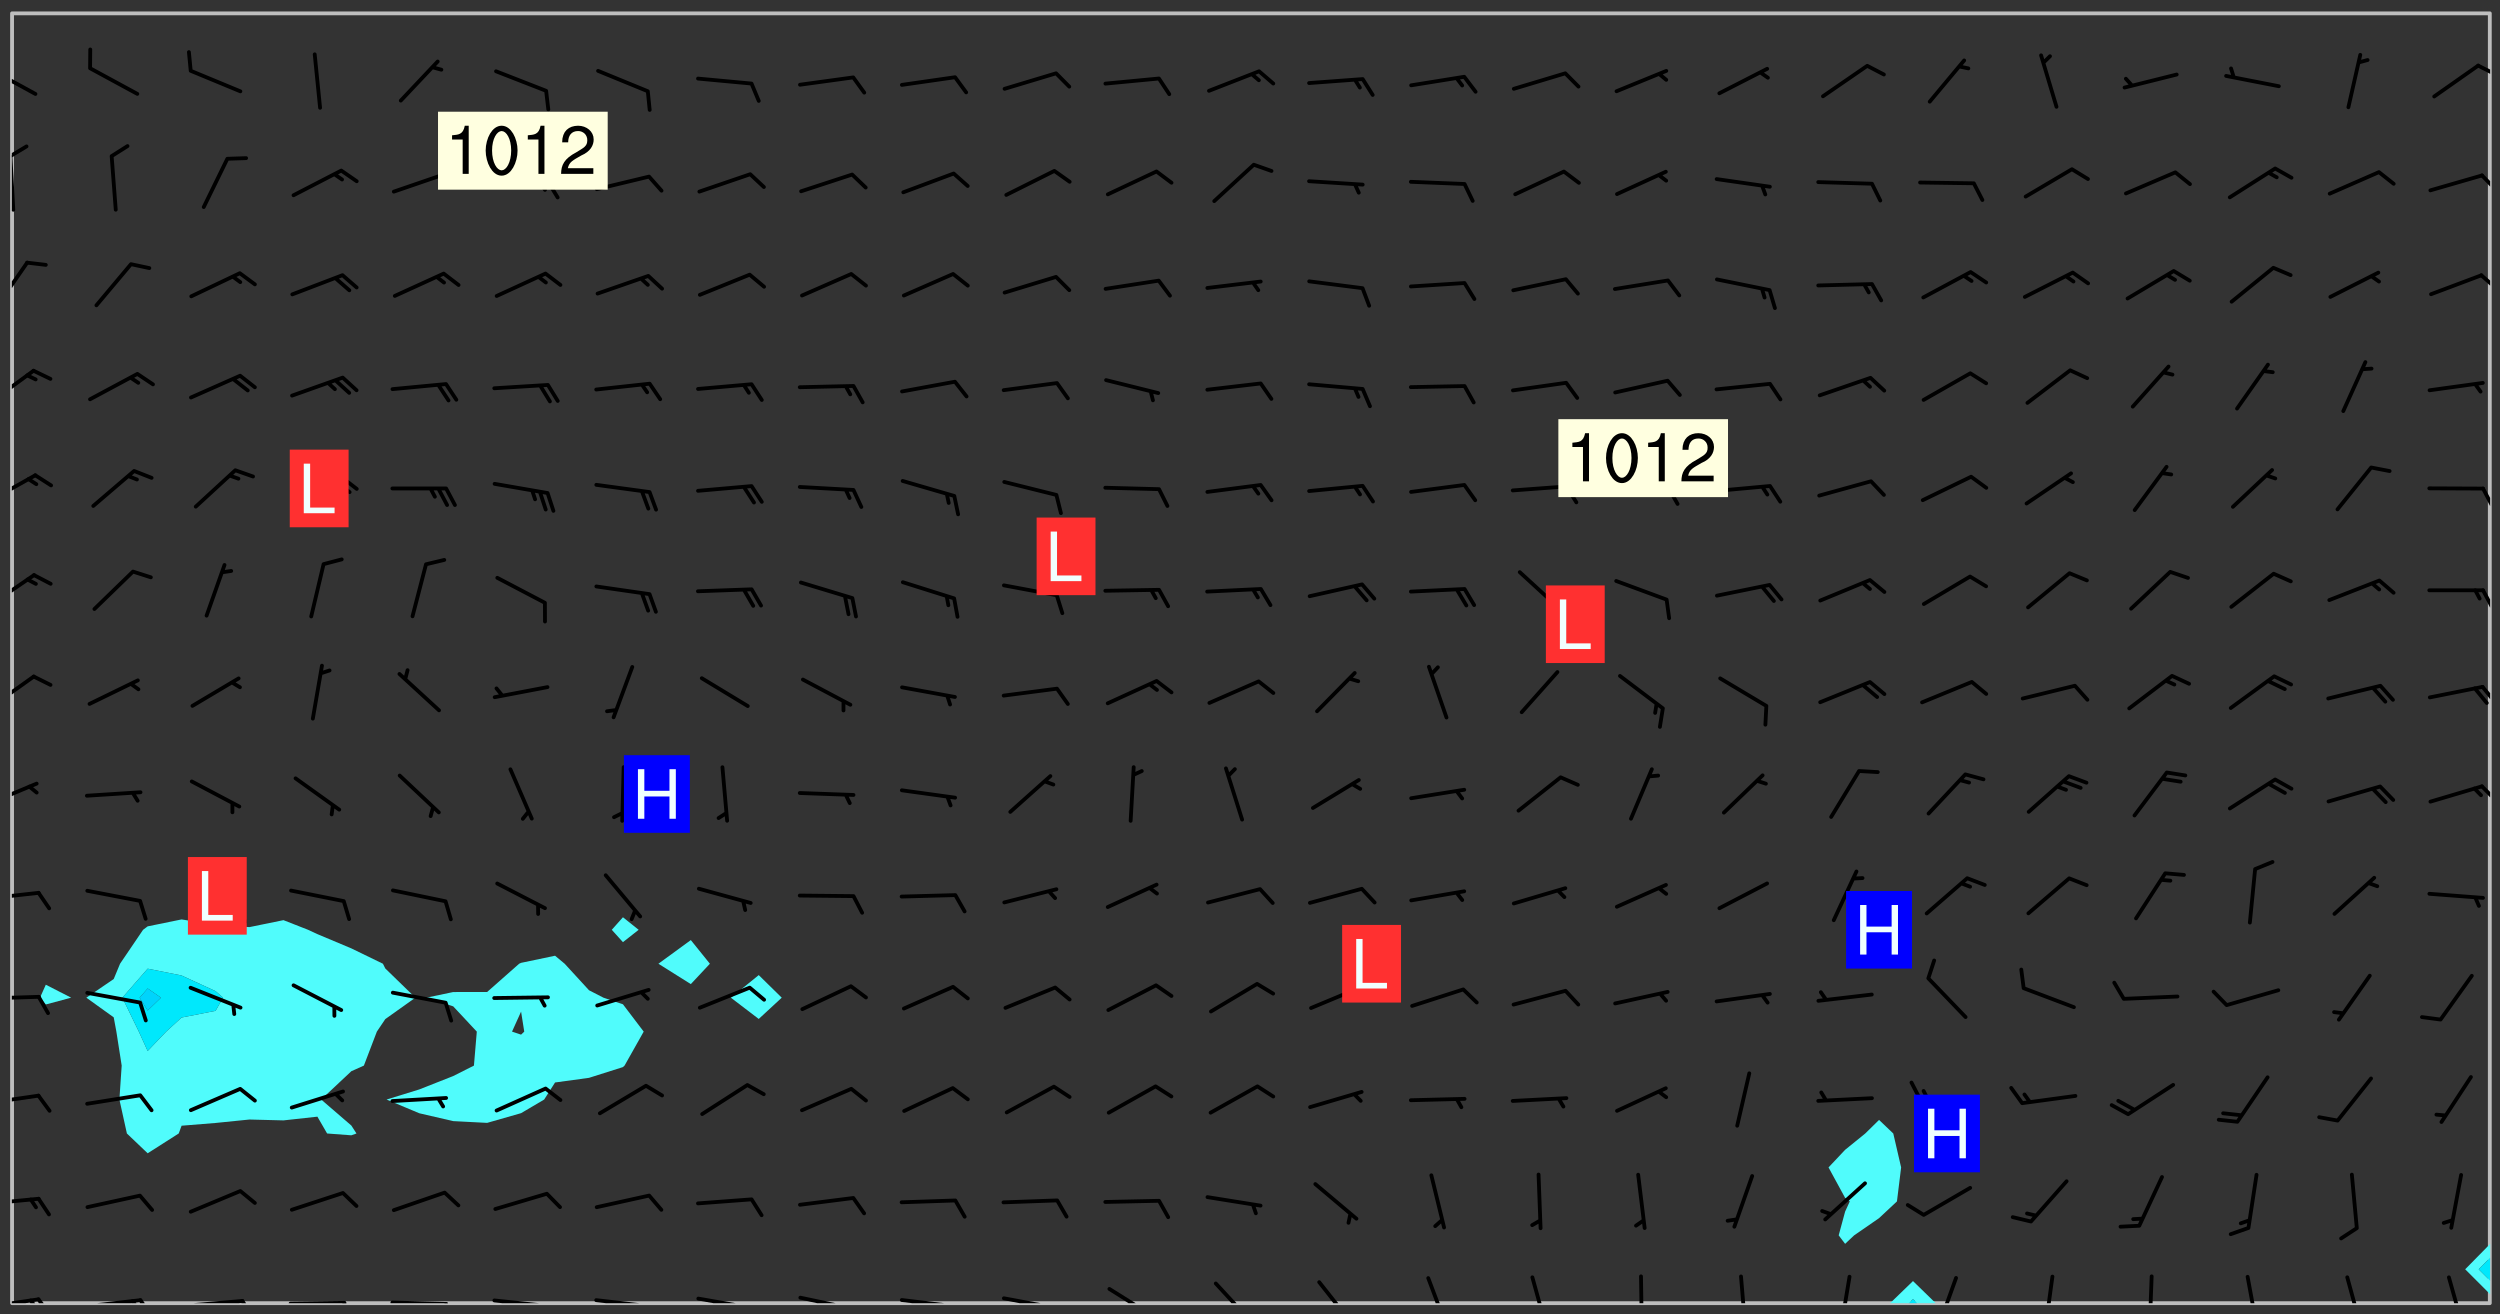 <svg xmlns="http://www.w3.org/2000/svg" role="img" xmlns:xlink="http://www.w3.org/1999/xlink" viewBox="142.45 309.95 326.84 171.84"><rect x="142.45" y="309.95" width="326.84" height="171.84" fill="#333333" stroke="none"/><defs><clipPath id="clip2"><path d="M 144 311.672 L 145 311.672 L 145 480.328 L 144 480.328 Z M 144 311.672"/></clipPath><clipPath id="clip3"><path d="M 144 311.672 L 468 311.672 L 468 480.328 L 144 480.328 Z M 144 311.672"/></clipPath><clipPath id="clip4"><path d="M 389 477 L 396 477 L 396 480.328 L 389 480.328 Z M 389 477"/></clipPath><clipPath id="clip5"><path d="M 391 479 L 394 479 L 394 480.328 L 391 480.328 Z M 391 479"/></clipPath><clipPath id="clip6"><path d="M 467 311.672 L 468 311.672 L 468 473 L 467 473 Z M 467 311.672"/></clipPath><clipPath id="clip7"><path d="M 144 479 L 148 479 L 148 480.328 L 144 480.328 Z M 144 479"/></clipPath><clipPath id="clip8"><path d="M 147 479 L 150 479 L 150 480.328 L 147 480.328 Z M 147 479"/></clipPath><clipPath id="clip9"><path d="M 146 479 L 148 479 L 148 480.328 L 146 480.328 Z M 146 479"/></clipPath><clipPath id="clip10"><path d="M 153 479 L 162 479 L 162 480.328 L 153 480.328 Z M 153 479"/></clipPath><clipPath id="clip11"><path d="M 160 479 L 163 479 L 163 480.328 L 160 480.328 Z M 160 479"/></clipPath><clipPath id="clip12"><path d="M 159 479 L 161 479 L 161 480.328 L 159 480.328 Z M 159 479"/></clipPath><clipPath id="clip13"><path d="M 166 479 L 175 479 L 175 480.328 L 166 480.328 Z M 166 479"/></clipPath><clipPath id="clip14"><path d="M 173 479 L 176 479 L 176 480.328 L 173 480.328 Z M 173 479"/></clipPath><clipPath id="clip15"><path d="M 180 480 L 188 480 L 188 480.328 L 180 480.328 Z M 180 480"/></clipPath><clipPath id="clip16"><path d="M 187 480 L 189 480 L 189 480.328 L 187 480.328 Z M 187 480"/></clipPath><clipPath id="clip17"><path d="M 193 479 L 202 479 L 202 480.328 L 193 480.328 Z M 193 479"/></clipPath><clipPath id="clip18"><path d="M 200 480 L 203 480 L 203 480.328 L 200 480.328 Z M 200 480"/></clipPath><clipPath id="clip19"><path d="M 206 479 L 215 479 L 215 480.328 L 206 480.328 Z M 206 479"/></clipPath><clipPath id="clip20"><path d="M 213 480 L 216 480 L 216 480.328 L 213 480.328 Z M 213 480"/></clipPath><clipPath id="clip21"><path d="M 220 479 L 228 479 L 228 480.328 L 220 480.328 Z M 220 479"/></clipPath><clipPath id="clip22"><path d="M 227 480 L 229 480 L 229 480.328 L 227 480.328 Z M 227 480"/></clipPath><clipPath id="clip23"><path d="M 233 479 L 241 479 L 241 480.328 L 233 480.328 Z M 233 479"/></clipPath><clipPath id="clip24"><path d="M 240 480 L 242 480 L 242 480.328 L 240 480.328 Z M 240 480"/></clipPath><clipPath id="clip25"><path d="M 246 479 L 255 479 L 255 480.328 L 246 480.328 Z M 246 479"/></clipPath><clipPath id="clip26"><path d="M 253 480 L 255 480 L 255 480.328 L 253 480.328 Z M 253 480"/></clipPath><clipPath id="clip27"><path d="M 260 479 L 268 479 L 268 480.328 L 260 480.328 Z M 260 479"/></clipPath><clipPath id="clip28"><path d="M 267 480 L 269 480 L 269 480.328 L 267 480.328 Z M 267 480"/></clipPath><clipPath id="clip29"><path d="M 273 479 L 281 479 L 281 480.328 L 273 480.328 Z M 273 479"/></clipPath><clipPath id="clip30"><path d="M 280 480 L 282 480 L 282 480.328 L 280 480.328 Z M 280 480"/></clipPath><clipPath id="clip31"><path d="M 287 478 L 294 478 L 294 480.328 L 287 480.328 Z M 287 478"/></clipPath><clipPath id="clip32"><path d="M 301 477 L 307 477 L 307 480.328 L 301 480.328 Z M 301 477"/></clipPath><clipPath id="clip33"><path d="M 314 477 L 320 477 L 320 480.328 L 314 480.328 Z M 314 477"/></clipPath><clipPath id="clip34"><path d="M 328 476 L 332 476 L 332 480.328 L 328 480.328 Z M 328 476"/></clipPath><clipPath id="clip35"><path d="M 342 476 L 345 476 L 345 480.328 L 342 480.328 Z M 342 476"/></clipPath><clipPath id="clip36"><path d="M 356 476 L 358 476 L 358 480.328 L 356 480.328 Z M 356 476"/></clipPath><clipPath id="clip37"><path d="M 369 476 L 371 476 L 371 480.328 L 369 480.328 Z M 369 476"/></clipPath><clipPath id="clip38"><path d="M 382 476 L 385 476 L 385 480.328 L 382 480.328 Z M 382 476"/></clipPath><clipPath id="clip39"><path d="M 395 476 L 399 476 L 399 480.328 L 395 480.328 Z M 395 476"/></clipPath><clipPath id="clip40"><path d="M 409 476 L 412 476 L 412 480.328 L 409 480.328 Z M 409 476"/></clipPath><clipPath id="clip41"><path d="M 423 476 L 424 476 L 424 480.328 L 423 480.328 Z M 423 476"/></clipPath><clipPath id="clip42"><path d="M 436 476 L 438 476 L 438 480.328 L 436 480.328 Z M 436 476"/></clipPath><clipPath id="clip43"><path d="M 449 476 L 452 476 L 452 480.328 L 449 480.328 Z M 449 476"/></clipPath><clipPath id="clip44"><path d="M 462 476 L 465 476 L 465 480.328 L 462 480.328 Z M 462 476"/></clipPath><clipPath id="clip45"><path d="M 144 466 L 148 466 L 148 468 L 144 468 Z M 144 466"/></clipPath><clipPath id="clip46"><path d="M 144 452 L 148 452 L 148 455 L 144 455 Z M 144 452"/></clipPath><clipPath id="clip47"><path d="M 144 440 L 148 440 L 148 441 L 144 441 Z M 144 440"/></clipPath><clipPath id="clip48"><path d="M 144 426 L 148 426 L 148 428 L 144 428 Z M 144 426"/></clipPath><clipPath id="clip49"><path d="M 144 412 L 148 412 L 148 416 L 144 416 Z M 144 412"/></clipPath><clipPath id="clip50"><path d="M 466 412 L 468 412 L 468 415 L 466 415 Z M 466 412"/></clipPath><clipPath id="clip51"><path d="M 144 398 L 148 398 L 148 403 L 144 403 Z M 144 398"/></clipPath><clipPath id="clip52"><path d="M 466 399 L 468 399 L 468 402 L 466 402 Z M 466 399"/></clipPath><clipPath id="clip53"><path d="M 144 384 L 148 384 L 148 390 L 144 390 Z M 144 384"/></clipPath><clipPath id="clip54"><path d="M 466 386 L 468 386 L 468 390 L 466 390 Z M 466 386"/></clipPath><clipPath id="clip55"><path d="M 144 371 L 148 371 L 148 376 L 144 376 Z M 144 371"/></clipPath><clipPath id="clip56"><path d="M 466 373 L 468 373 L 468 377 L 466 377 Z M 466 373"/></clipPath><clipPath id="clip57"><path d="M 144 358 L 148 358 L 148 363 L 144 363 Z M 144 358"/></clipPath><clipPath id="clip58"><path d="M 144 344 L 147 344 L 147 351 L 144 351 Z M 144 344"/></clipPath><clipPath id="clip59"><path d="M 466 345 L 468 345 L 468 348 L 466 348 Z M 466 345"/></clipPath><clipPath id="clip60"><path d="M 144 330 L 145 330 L 145 338 L 144 338 Z M 144 330"/></clipPath><clipPath id="clip61"><path d="M 144 328 L 147 328 L 147 331 L 144 331 Z M 144 328"/></clipPath><clipPath id="clip62"><path d="M 466 332 L 468 332 L 468 335 L 466 335 Z M 466 332"/></clipPath><clipPath id="clip63"><path d="M 144 318 L 148 318 L 148 323 L 144 323 Z M 144 318"/></clipPath><clipPath id="clip64"><path d="M 466 318 L 468 318 L 468 320 L 466 320 Z M 466 318"/></clipPath><g id="surface1644" clip-path="url(#clip1)"><path fill="#fff" fill-opacity="0" fill-rule="evenodd" d="M 0 0 L 1000 0 L 1000 1000 L 0 1000 Z M 0 0"/><path fill="#d3d3d3" fill-opacity="0" fill-rule="evenodd" d="M162.152 355.867L161.918 356.16 161.977 356.395 162.094 356.566 162.27 356.801 162.562 357.148 162.676 357.207 162.793 357.035 162.852 356.801 163.027 356.625 163.492 356.449 164.191 356.449 164.426 356.742 164.715 357.559 164.773 357.734 164.949 357.965 165.301 358.199 166 358.898 166.172 359.074 166.406 359.422 166.641 359.832 166.93 360.414 167.34 360.879 167.57 361.113 167.805 361.289 167.922 361.52 168.098 361.812 168.27 362.977 168.27 363.211 168.328 363.5 168.387 363.617 168.504 363.734 168.852 364.145 168.969 364.316 169.145 364.492 169.32 364.727 169.438 364.898 169.609 365.25 169.668 365.484 169.902 365.891 170.137 365.832 169.961 366.008 169.902 366.938 169.32 366.938 169.086 366.824 168.738 366.938 168.621 367.055 168.562 367.348 168.504 367.523 168.387 367.695 167.922 367.988 167.863 368.223 167.805 368.336 167.805 368.98 167.863 369.152 167.863 369.562 167.922 369.621 167.922 370.027 167.98 370.434 168.098 370.609 168.156 370.668 168.387 371.309 168.328 371.602 168.328 372.301 168.27 372.883 168.27 373.117 168.211 373.348 168.156 373.699 168.156 375.621 168.211 375.738 168.637 375.738 168.27 375.855 168.246 376.207 169.137 377.375 170.879 377.914 172.219 378.273 172.219 378.812 172.309 379.621 172.844 380.336 174.363 380.605 175.254 380.52 175.344 381.684 175.879 381.863 177.039 381.684 179.094 380.699 180.254 380.336 182.133 380.16 183.828 379.98 183.648 380.699 182.133 380.785 180.883 380.875 180.078 381.145 179.004 381.953 179.273 382.672 179.809 383.57 179.629 384.195 179.363 385.004 179.629 386.082 180.254 386.98 181.059 387.16 182.309 386.98 182.043 387.703 182.141 388.207 182.195 388.5 182.195 388.672 182.254 388.965 182.254 389.371 182.43 389.488 182.781 389.605 183.188 389.605 183.48 389.43 183.594 389.312 183.652 389.195 183.77 388.965 183.828 388.789 184.18 388.324 184.41 388.148 184.586 388.09 184.762 388.148 184.82 388.324 184.938 389.312 184.992 389.781 185.051 389.953 185.168 390.188 185.344 390.246 186.16 390.305 186.449 390.305 186.566 390.539 186.625 390.945 186.684 391.297 186.684 392.402 186.801 392.695 186.918 393.043 187.207 393.742 187.383 394.094 187.965 394.848 188.316 395.023 188.488 395.082 188.957 395.316 189.598 395.781 189.945 396.016 190.238 396.191 190.531 396.246 190.762 396.309 191.578 396.656 191.871 396.832 191.984 397.004 192.336 397.355 192.453 397.531 192.977 398.172 192.977 398.461 193.035 398.812 193.035 399.16 193.094 399.512 193.152 399.801 193.27 399.859 193.441 399.918 193.617 399.918 194.199 400.152 194.375 400.27 194.551 400.559 194.727 400.793 194.84 401.027 195.133 401.258 195.25 401.375 195.25 401.785 195.309 401.84 195.598 402.074 195.832 402.191 195.891 402.309 196.008 402.48 196.066 402.598 196.297 402.832 196.355 403.008 196.59 403.066 196.707 403.125 196.59 403.238 196.531 403.355 196.531 403.473 196.414 403.766 196.297 404.055 196.297 404.637 196.473 404.754 196.59 404.812 196.648 404.93 196.766 405.047 196.879 405.105 197.055 405.453 197.113 405.805 197.172 406.211 197.172 406.387 197.113 406.562 196.996 407.262 196.996 407.434 197.113 407.609 197.406 407.902 197.812 407.902 197.988 408.02 198.105 408.191 198.223 408.484 198.223 408.719 197.695 408.719 197.465 408.484 197.23 408.484 197.055 408.543 196.996 409.242 197.055 409.59 197.172 409.766 197.348 410.176 197.465 410.406 197.754 410.875 197.93 410.93 198.453 410.93 198.688 410.988 199.445 411.629 199.504 411.922 199.504 412.156 199.562 412.215 199.793 412.562 199.793 412.914 199.676 413.086 199.676 413.379 199.969 413.668 200.262 413.844 200.434 413.902 200.727 414.078 201.02 414.195 201.602 414.602 201.891 414.836 202.184 415.012 202.402 415.172 202.418 415.184 202.648 415.359 203.289 415.883 203.465 416.117 203.582 416.293 203.758 416.469 203.871 416.641 203.871 417.281 203.988 417.457 204.457 417.574 205.039 417.691 205.273 417.75 205.504 417.863 205.797 417.98 205.91 418.039 206.496 418.391 206.785 418.562 206.961 418.625 207.137 418.68 207.312 418.738 208.012 419.09 208.301 419.266 208.535 419.32 208.824 419.496 209.059 419.613 209.699 420.02 209.992 420.137 210.164 420.195 210.398 420.254 210.809 420.312 211.039 420.371 211.273 420.488 211.332 420.66 210.922 420.836 211.391 420.895 211.449 421.188 211.562 421.422 211.738 421.477 211.973 421.535 212.148 421.594 212.555 421.711 213.195 421.945 213.312 422.117 213.371 422.352 213.371 422.527 213.312 422.645 213.254 423.051 213.488 423.285 213.605 423.344 213.953 423.461 214.594 423.691 214.77 423.809 215.059 423.926 215.234 424.102 215.469 424.566 216.051 425.672 216.227 425.848 216.574 426.023 216.75 426.141 217.102 426.258 218.148 426.781 218.383 426.84 218.848 426.953 219.141 427.012 219.605 427.188 220.363 427.77 220.598 428.004 220.945 428.469 221.121 428.645 221.41 428.879 222.227 429.578 222.52 429.754 222.809 430.043 223.102 430.219 223.395 430.508 224.09 431.148 224.266 431.324 224.559 431.559 224.848 431.793 225.316 432.082 225.957 432.664 226.305 432.898 226.539 433.191 226.887 433.539 227.238 434.004 228.172 434.996 228.52 435.402 228.637 435.578 228.871 435.637 228.984 435.754 229.629 435.93 229.859 436.043 230.094 436.102 230.387 436.277 230.617 436.395 231.551 437.094 231.957 437.5 232.191 437.676 232.598 437.852 232.832 437.969 233.648 438.316 233.996 438.551 234.23 438.668 234.523 438.957 234.754 439.074 235.512 439.426 235.863 439.598 236.094 439.656 236.387 439.773 236.621 439.832 237.492 440.008 238.309 440.008 238.777 440.238 238.949 440.297 239.824 440.996 240.289 441.113 240.582 441.172 240.758 441.23 240.988 441.289 241.457 441.348 241.805 441.406 242.156 441.465 242.562 441.523 242.855 441.523 243.027 441.582 243.027 441.812 243.203 441.988 243.496 441.988 243.844 442.047 244.195 442.105 244.895 442.223 245.535 442.223 246 441.988 246.293 441.812 246.465 441.695 246.875 441.523 247.164 441.348 248.098 440.883 248.566 440.59 249.09 440.297 249.555 440.125 250.02 439.949 251.07 439.484 251.359 439.367 251.77 439.25 252.059 439.133 252.586 438.957 254.102 438.258 254.684 437.91 254.973 437.852 255.266 437.793 255.613 437.676 256.488 437.445 256.84 437.328 256.953 437.328 257.188 437.27 258.062 437.035 258.297 436.977 259.109 436.977 259.461 436.918 260.277 436.801 260.449 436.742 260.801 436.688 261.094 436.629 261.324 436.57 262.141 436.395 262.316 436.336 262.664 436.336 262.898 436.277 263.363 436.16 264.121 435.988 264.355 435.93 264.703 435.93 265.113 435.812 265.402 435.754 266.688 435.695 266.977 435.695 267.387 435.637 267.617 435.578 267.793 435.578 268.668 435.461 269.074 435.461 269.484 435.344 269.832 435.344 270.184 435.23 271.055 435.172 272.805 435.172 273.852 435.461 274.262 435.578 274.551 435.695 274.902 435.812 275.191 435.93 276.242 436.102 276.531 436.16 276.824 436.16 277.117 436.219 277.289 436.277 277.699 436.336 277.871 436.395 277.988 436.453 278.105 436.453 278.223 436.512 278.574 436.57 278.688 436.57 279.098 436.637 281.02 437.031 282.945 437.426 284.465 437.875 286.16 438.594 288.305 439.398 289.91 438.68 291.34 437.875 292.5 436.797 293.75 436.348 296.785 435.629 298.66 435.27 300.805 433.922 303.039 432.668 305.539 431.41 307.234 430.961 309.02 430.781 310.18 430.512 310.805 431.051 312.145 430.781 312.859 429.793 313.844 428.449 314.289 428.27 315.094 427.91 316.969 427.371 318.754 426.922 320.004 426.652 321.164 426.562 322.863 426.473 324.824 426.203 326.074 426.113 326.613 426.113 327.238 426.023 328.129 426.023 330.273 425.844 332.684 425.664 335.273 425.574 336.969 425.754 338.578 425.844 340.008 426.203 341.168 426.922 343.043 427.91 344.203 429.438 344.469 430.152 345.098 430.242 345.453 431.141 345.988 431.68 346.523 433.207 347.598 433.566 348.133 433.566 347.328 434.102 347.418 435.809 348.133 438.504 349.023 439.309 349.918 440.297 350.633 441.555 352.418 442.094 353.938 441.914 354.293 443.258 355.902 442.453 356.883 441.914 357.152 442.184 357.469 441.969 357.688 441.824 358.488 442.273 358.938 441.914 359.293 441.914 359.828 441.645 360.367 440.926 360.902 440.656 361.527 439.668 362.688 440.117 363.527 440.488 364.922 441.105 366.617 440.926 368.223 440.926 370.008 441.016 370.188 439.309 370.723 437.965 371.527 438.234 372.02 439.082 372.422 439.488 372.332 440.027 372.332 440.387 373.047 440.836 373.758 440.566 375.188 440.566 375.547 441.555 375.992 442.812 376.707 444.156 377.957 444.785 379.652 445.414 380.367 445.234 380.547 444.695 381.527 444.605 381.977 444.965 382.062 446.223 381.797 446.852 381.262 447.031 381.262 447.57 381.977 448.555 382.242 449.094 383.227 450.082 384.027 451.16 383.762 451.52 383.672 452.418 383.047 454.75 382.691 456.816 382.602 458.609 382.422 459.328 382.332 459.867 382.332 461.305 381.352 463.188 380.992 464.895 380.457 465.793 379.652 466.961 379.387 467.5 381.441 468.754 381.527 469.113 381.172 469.652 381.082 469.473 381.082 470.281 381.172 471.719 380.727 472.434 379.652 472.527 379.387 473.242 379.922 474.141 380.727 474.859 381.887 475.668 383.227 475.938 383.672 476.297 383.316 476.746 381.527 476.656 380.277 476.207 379.562 475.488 378.938 475.398 378.762 478.988 378.574 480.297 467.934 480.297 467.934 311.703 412.664 311.703 412.664 360.785 413.426 360.91 416.715 361.453 418.738 364.289 418.738 367.043 421.09 367.375 423.438 367.707 427.488 367.707 426.109 371.867 424.086 372.574 422.062 373.277 421.52 373.621 418.926 375.238 418.738 375.355 416.715 373.277 415.984 370.535 413.312 368.457 411.938 364.957 411.871 364.875 409.914 362.203 412.664 360.785 412.664 311.703 294.422 311.703 294.422 403.117 294.539 403.148 294.672 403.16 294.746 403.234 294.852 403.281 294.941 403.34 295.027 403.398 295.117 403.457 295.414 403.754 295.473 403.844 295.504 403.961 295.531 404.078 295.547 404.215 295.516 404.332 295.457 404.422 295.398 404.508 295.355 404.613 295.309 404.715 295.281 404.836 295.281 404.98 295.457 405.25 295.605 405.398 295.68 405.484 295.754 405.559 295.797 405.664 295.859 405.754 295.918 405.84 295.961 405.945 296.02 406.035 296.066 406.137 296.109 406.242 296.168 406.328 296.285 406.508 296.359 406.582 296.422 406.668 296.48 406.758 296.523 406.863 296.582 406.953 296.641 407.039 296.703 407.129 296.762 407.219 296.805 407.32 296.922 407.5 296.996 407.574 297.055 407.66 297.129 407.734 297.219 407.793 297.324 407.84 297.473 407.84 297.605 407.824 297.738 407.84 297.84 407.793 297.914 407.719 297.961 407.617 297.945 407.484 297.945 407.336 297.898 407.23 297.871 407.113 297.824 407.012 297.797 406.891 297.754 406.789 297.691 406.699 297.648 406.598 297.605 406.492 297.574 406.375 297.559 406.242 297.547 406.105 297.633 406.047 297.691 405.961 297.812 405.93 297.855 406.035 297.871 406.168 297.871 406.285 297.93 406.387 297.988 406.477 298.078 406.535 298.227 406.684 298.285 406.773 298.328 406.879 298.316 406.98 298.402 407.039 298.508 407.086 298.594 407.145 298.684 407.203 298.758 407.277 298.641 407.305 298.535 407.352 298.449 407.41 298.375 407.484 298.316 407.574 298.254 407.66 298.227 407.781 298.18 407.883 298.137 407.988 298.105 408.105 298.094 408.238 298.078 408.371 298.078 408.52 298.105 408.637 298.152 408.742 298.195 408.844 298.254 408.934 298.328 409.008 298.418 409.066 298.492 409.141 298.582 409.199 298.641 409.289 298.684 409.395 298.73 409.496 298.848 409.527 298.98 409.543 299.129 409.543 299.246 409.512 299.352 409.555 299.395 409.66 299.441 409.762 299.469 409.883 299.5 410 299.527 410.117 299.559 410.238 299.586 410.355 299.691 410.398 299.793 410.445 299.926 410.43 300.074 410.578 300.137 410.664 300.211 410.738 300.281 410.812 300.371 410.875 300.477 410.918 300.578 410.961 300.695 410.992 300.832 411.008 300.949 410.977 301.023 410.902 301.051 410.785 301.039 410.652 301.008 410.531 300.98 410.414 301.023 410.309 301.141 410.309 301.23 410.371 301.348 410.398 301.496 410.398 301.629 410.414 301.777 410.414 301.91 410.43 302.043 410.414 302.191 410.414 302.324 410.398 302.457 410.387 302.594 410.398 302.711 410.371 302.844 410.355 303.035 410.297 302.977 410.473 302.961 410.605 302.934 410.727 302.918 410.859 302.859 410.945 302.727 410.961 302.621 411.008 302.516 411.051 302.398 411.082 302.281 411.109 302.016 411.141 301.867 411.141 301.734 411.156 301.66 411.23 301.719 411.316 301.867 411.465 301.984 411.645 302.059 411.715 302.148 411.777 302.238 411.836 302.324 411.895 302.414 411.953 302.516 411.996 302.621 412.059 302.727 412.102 302.812 412.16 302.918 412.207 303.02 412.25 303.199 412.367 303.258 412.457 303.215 412.559 303.168 412.664 303.184 412.797 303.406 413.02 303.465 413.109 303.508 413.211 303.539 413.332 303.582 413.434 303.598 413.566 303.629 413.684 303.641 413.82 303.672 413.938 303.82 414.086 303.922 414.129 304.027 414.172 304.145 414.203 304.277 414.219 304.414 414.234 304.531 414.234 304.648 414.203 304.738 414.145 304.781 414.039 304.828 413.938 304.871 413.832 304.902 413.715 304.914 413.582 304.914 413.434 304.902 413.301 304.887 413.168 304.855 413.051 304.812 412.945 304.766 412.84 304.723 412.738 304.68 412.633 304.664 412.5 304.68 412.367 304.707 412.25 304.738 412.133 304.766 412.012 304.812 411.91 304.902 411.852 304.988 411.789 305.062 411.715 305.152 411.656 305.375 411.434 305.434 411.348 305.508 411.273 305.625 411.094 305.684 411.008 305.684 410.859 305.609 410.785 305.508 410.738 305.402 410.695 305.301 410.652 305.242 410.562 305.195 410.457 305.168 410.34 305.258 410.281 305.375 410.25 305.477 410.207 305.656 410.09 305.805 409.941 305.816 409.809 305.805 409.703 305.715 409.645 305.582 409.66 305.434 409.66 305.301 409.676 305.168 409.66 305.047 409.629 304.961 409.57 304.887 409.496 304.828 409.406 304.766 409.32 304.648 409.141 304.59 409.055 304.621 408.934 304.707 408.875 304.828 408.844 304.887 408.758 304.887 408.637 304.855 408.52 304.797 408.43 304.738 408.344 304.691 408.238 304.664 408.121 304.648 407.988 304.707 407.898 304.781 407.824 304.871 407.766 304.988 407.586 305.062 407.512 305.121 407.426 305.27 407.277 305.391 407.246 305.523 407.23 305.656 407.246 305.73 407.32 305.773 407.426 305.789 407.559 305.758 407.676 305.641 407.707 305.508 407.719 305.359 407.867 305.316 407.973 305.27 408.074 305.242 408.195 305.211 408.312 305.211 408.461 305.242 408.578 305.285 408.684 305.344 408.773 305.418 408.844 305.492 408.918 305.609 408.949 305.73 408.977 305.848 408.949 305.98 408.934 306.098 408.934 306.188 408.992 306.262 409.066 306.309 409.172 306.367 409.258 306.469 409.305 306.602 409.32 306.707 409.363 306.793 409.422 306.781 409.527 306.707 409.602 306.527 409.719 306.469 409.809 306.379 409.867 306.309 409.941 306.234 410.016 306.172 410.105 306.145 410.223 306.129 410.355 306.145 410.488 306.129 410.621 306.129 410.77 306.145 410.902 306.172 411.02 306.203 411.141 306.277 411.215 306.367 411.273 306.453 411.332 306.543 411.391 306.66 411.422 306.66 411.508 306.559 411.555 306.469 411.613 306.203 411.645 306.086 411.672 305.938 411.672 305.832 411.715 305.73 411.762 305.672 411.852 305.609 412.086 305.598 412.219 305.566 412.34 305.551 412.473 305.551 412.766 305.539 412.898 305.551 413.035 305.566 413.168 305.699 413.184 305.832 413.195 305.953 413.227 306.039 413.285 306.113 413.359 306.16 413.465 306.203 413.566 306.219 413.699 306.219 414.145 306.203 414.277 306.203 414.723 306.234 414.988 306.262 415.105 306.277 415.238 306.309 415.355 306.395 415.566 306.426 415.832 306.426 415.98 306.395 416.098 306.367 416.215 306.336 416.336 306.309 416.453 306.277 416.57 306.246 416.691 306.234 416.824 306.219 416.957 306.309 417.016 306.426 416.984 306.527 417 306.574 417.105 306.543 417.371 306.543 417.812 306.5 417.918 306.453 418.023 306.41 418.125 306.367 418.23 306.309 418.316 306.277 418.438 306.234 418.555 306.203 418.672 306.188 418.805 306.203 418.938 306.262 419.027 306.367 419.074 306.453 419.133 306.512 419.219 306.5 419.355 306.469 419.473 306.426 419.574 306.426 420.02 306.41 420.152 306.41 420.301 306.379 420.418 306.336 420.523 306.309 420.641 306.262 420.746 306.219 420.848 306.188 420.969 306.16 421.086 306.129 421.219 306.098 421.336 306.07 421.453 306.027 421.559 305.996 421.676 305.965 421.797 305.953 421.93 305.938 422.062 305.938 422.359 305.965 422.477 305.965 422.625 306.012 423.023 306.039 423.141 306.098 423.23 306.219 423.262 306.367 423.262 306.5 423.246 306.559 423.336 306.559 423.453 306.5 423.543 306.41 423.602 306.309 423.645 306.203 423.691 306.113 423.75 306.027 423.809 305.891 423.824 305.773 423.793 305.641 423.777 305.539 423.824 305.477 423.91 305.465 424.047 305.449 424.18 305.418 424.297 305.391 424.414 305.375 424.547 305.344 424.668 305.344 424.965 305.359 425.098 305.391 425.215 305.391 425.363 305.402 425.496 305.402 425.645 305.375 425.762 305.328 425.863 305.301 425.984 305.27 426.102 305.211 426.191 305.137 426.266 305.035 426.309 304.93 426.355 304.812 426.383 304.691 426.414 304.59 426.367 304.648 426.281 304.754 426.234 304.781 426.117 304.812 426 304.84 425.879 304.871 425.762 304.871 425.613 304.887 425.48 304.855 425.363 304.812 425.258 304.707 425.273 304.633 425.348 304.531 425.391 304.441 425.453 304.367 425.527 304.324 425.629 304.309 425.762 304.277 425.879 304.25 426 304.219 426.117 304.191 426.234 304.16 426.355 304.133 426.473 304.102 426.59 304.059 426.695 303.969 426.754 303.879 426.754 303.762 426.723 303.73 426.637 303.746 426.5 303.715 426.383 303.715 426.234 303.703 426.102 303.703 425.953 303.641 425.719 303.613 425.598 303.57 425.496 303.523 425.391 303.465 425.305 303.406 425.215 303.363 425.109 303.301 425.023 303.152 424.875 303.082 424.801 302.977 424.754 302.871 424.711 302.77 424.668 302.473 424.371 302.383 424.297 302.297 424.238 302.191 424.195 302.102 424.133 302.016 424.074 301.91 424.031 301.82 423.973 301.734 423.91 301.66 423.84 301.555 423.793 301.469 423.734 301.363 423.691 301.273 423.629 301.172 423.586 301.066 423.543 300.98 423.484 300.875 423.438 300.77 423.395 300.668 423.348 300.578 423.289 300.477 423.246 300.371 423.203 300.281 423.141 300.164 423.113 300.031 423.098 299.898 423.113 299.75 423.113 299.617 423.129 299.5 423.098 299.41 423.039 299.336 422.965 299.246 422.906 299.145 422.859 298.996 422.859 298.875 422.832 298.773 422.789 298.699 422.715 298.582 422.535 298.492 422.477 298.391 422.434 298.301 422.371 298.195 422.328 298.105 422.27 298.02 422.211 297.914 422.164 297.855 422.078 297.797 421.988 297.754 421.883 297.707 421.781 297.633 421.707 297.547 421.648 297.473 421.574 297.383 421.516 297.16 421.293 297.117 421.188 297.086 420.922 297.191 420.879 297.336 420.879 297.441 420.922 297.516 420.996 297.605 421.055 297.691 421.113 297.797 421.16 297.887 421.219 298.035 421.367 298.105 421.441 298.254 421.59 298.316 421.676 298.391 421.75 298.477 421.809 298.551 421.883 298.641 421.945 298.73 422.004 298.816 422.062 299.086 422.238 299.188 422.285 299.293 422.328 299.395 422.371 299.441 422.297 299.5 422.211 299.574 422.137 299.645 422.062 299.75 422.105 299.824 422.18 299.883 422.27 299.926 422.371 299.973 422.477 300.016 422.582 300.137 422.609 300.254 422.582 300.328 422.492 300.371 422.387 300.43 422.297 300.504 422.223 300.609 422.18 300.727 422.152 300.859 422.164 300.949 422.223 301.098 422.371 301.156 422.461 301.199 422.566 301.246 422.668 301.289 422.773 301.332 422.875 301.438 422.922 301.543 422.965 301.676 422.98 301.762 422.922 301.82 422.832 301.895 422.758 302 422.715 302.117 422.742 302.223 422.789 302.324 422.832 302.43 422.875 302.531 422.922 302.711 423.039 302.711 423.156 302.695 423.289 302.711 423.422 302.727 423.559 302.785 423.645 302.887 423.691 303.008 423.719 303.125 423.75 303.273 423.75 303.391 423.719 303.449 423.629 303.629 423.512 303.688 423.422 303.762 423.348 303.82 423.262 303.938 423.082 304.117 422.965 304.234 422.996 304.324 423.055 304.367 423.129 304.352 423.262 304.352 423.379 304.441 423.438 304.59 423.438 304.723 423.422 304.855 423.41 305.121 423.379 305.227 423.336 305.344 423.305 305.465 423.277 305.539 423.203 305.609 423.129 305.672 423.039 305.656 422.934 305.609 422.832 305.508 422.789 305.402 422.773 305.285 422.801 305.02 422.832 304.871 422.832 304.797 422.758 304.707 422.699 304.59 422.668 304.473 422.641 304.34 422.625 304.191 422.625 304.059 422.641 303.762 422.641 303.656 422.594 303.508 422.445 303.465 422.344 303.406 422.254 303.629 422.031 303.715 421.973 303.82 421.93 303.938 421.898 304.07 421.883 304.203 421.898 304.34 421.914 304.441 421.957 304.574 421.945 304.664 421.883 304.766 421.84 304.828 421.75 304.781 421.648 304.691 421.59 304.574 421.559 304.473 421.516 304.414 421.426 304.352 421.336 304.352 421.219 304.367 421.086 304.473 421.039 304.547 420.969 304.547 420.848 304.457 420.789 304.426 420.672 304.516 420.613 304.59 420.539 304.633 420.434 304.691 420.344 304.738 420.242 304.754 420.109 304.754 419.961 304.707 419.855 304.664 419.754 304.574 419.695 304.441 419.68 304.34 419.637 304.203 419.621 304.086 419.59 303.641 419.59 303.508 419.574 303.375 419.562 303.242 419.547 303.125 419.516 302.977 419.516 302.844 419.5 302.711 419.488 302.445 419.457 302.324 419.414 302.238 419.355 302.164 419.281 302.164 419.133 302.176 419 302.281 418.953 302.383 418.91 302.516 418.895 302.668 418.895 302.801 418.879 303.094 418.879 303.215 418.91 303.316 418.953 303.406 419.012 303.641 419.074 303.762 419.027 303.852 418.969 303.953 418.926 304.086 418.91 304.191 418.953 304.293 419 304.426 419.012 304.547 418.984 304.691 418.984 304.812 418.953 304.93 418.926 305.035 418.879 305.109 418.805 305.195 418.746 305.344 418.598 305.402 418.512 305.449 418.406 305.477 418.289 305.492 418.184 305.391 418.141 305.301 418.082 305.184 418.051 305.078 418.008 304.988 417.945 304.914 417.859 304.84 417.785 304.738 417.742 304.633 417.695 304.531 417.652 304.473 417.562 304.426 417.461 304.34 417.25 304.277 417.164 304.219 417.074 304.145 417 304.059 416.941 303.789 416.941 303.672 416.973 303.582 417.031 303.48 417.074 303.348 417.09 303.242 417.074 303.215 416.957 303.152 416.867 303.035 416.836 302.934 416.793 302.785 416.645 302.754 416.527 302.738 416.422 302.812 416.348 302.992 416.23 303.109 416.203 303.227 416.172 303.363 416.188 303.465 416.23 303.57 416.273 303.672 416.32 303.777 416.363 303.895 416.395 304.027 416.41 304.145 416.438 304.277 416.453 304.383 416.438 304.473 416.379 304.398 416.305 304.293 416.262 304.219 416.188 304.145 416.098 303.996 415.949 303.91 415.891 303.82 415.832 303.746 415.758 303.656 415.699 303.555 415.652 303.434 415.625 303.332 415.578 303.227 415.535 303.109 415.504 303.008 415.461 302.887 415.43 302.738 415.43 302.621 415.461 302.516 415.504 302.43 415.566 302.25 415.684 302.164 415.742 302.074 415.801 301.969 415.848 301.883 415.906 301.777 415.949 301.676 415.992 301.57 416.039 301.496 416.113 301.438 416.203 301.379 416.289 301.332 416.395 301.273 416.48 301.199 416.555 301.066 416.543 300.949 416.512 300.832 416.512 300.758 416.586 300.668 416.645 300.594 416.719 300.504 416.777 300.418 416.836 300.312 416.883 300.211 416.926 300.074 416.941 299.973 416.898 299.824 416.75 299.719 416.703 299.633 416.703 299.527 416.75 299.426 416.793 299.305 416.824 299.188 416.793 299.113 416.719 299.113 416.602 299.145 416.48 299.219 416.41 299.277 416.32 299.352 416.246 299.469 416.215 299.574 416.172 299.867 416.172 300 416.156 300.137 416.141 300.238 416.098 300.328 416.039 300.43 415.992 300.52 415.934 300.652 415.922 300.742 415.98 300.875 415.992 300.965 415.934 301.051 415.875 301.156 415.832 301.246 415.773 301.332 415.711 301.422 415.652 301.57 415.504 301.629 415.418 301.688 415.328 301.793 415.285 301.926 415.27 302.043 415.297 302.164 415.328 302.223 415.27 302.281 415.18 302.312 414.914 302.34 414.797 302.445 414.809 302.578 414.824 302.68 414.781 302.77 414.723 302.828 414.633 302.902 414.559 302.961 414.469 303.008 414.367 303.02 414.234 303.008 414.102 302.961 413.996 302.812 413.848 302.754 413.758 302.695 413.672 302.652 413.566 302.652 413.121 302.668 412.988 302.668 412.84 302.68 412.707 302.621 412.648 302.531 412.707 302.43 412.664 302.25 412.547 302.164 412.488 302.102 412.398 302.043 412.309 301.969 412.234 301.883 412.176 301.762 412.207 301.66 412.219 301.555 412.266 301.469 412.324 301.363 412.367 301.215 412.516 301.125 412.574 301.039 412.633 300.949 412.695 300.844 412.738 300.711 412.754 300.711 412.633 300.816 412.59 300.934 412.559 301.008 412.488 301.051 412.383 301.051 412.234 301.023 412.117 300.875 411.969 300.742 411.953 300.594 411.953 300.477 411.984 300.371 412.027 300.27 412.07 300.18 412.133 300.062 412.16 299.988 412.086 300 411.953 299.957 411.852 299.914 411.746 299.824 411.688 299.707 411.715 299.586 411.746 299.469 411.777 299.367 411.82 299.246 411.852 299.145 411.895 299.039 411.938 298.949 411.996 298.848 412.012 298.848 411.895 298.863 411.762 298.805 411.672 298.73 411.715 298.582 411.863 298.523 411.953 298.449 412.027 298.402 412.133 298.359 412.234 298.285 412.309 298.227 412.398 298.152 412.473 298.094 412.559 298.02 412.633 297.93 412.695 297.855 412.766 297.781 412.84 297.68 412.855 297.547 412.871 297.441 412.828 297.441 412.707 297.59 412.559 297.633 412.457 297.691 412.367 297.738 412.266 297.781 412.16 297.84 412.07 297.871 411.953 297.914 411.852 297.945 411.73 297.973 411.613 298.02 411.508 298.062 411.406 298.105 411.301 298.18 411.23 298.27 411.168 298.359 411.109 298.461 411.066 298.758 411.066 299.023 411.035 299.129 410.992 299.055 410.918 298.938 410.887 298.832 410.844 298.742 410.785 298.641 410.738 298.551 410.68 298.449 410.637 298.344 410.594 298.254 410.531 298.168 410.473 298.062 410.43 297.961 410.387 297.84 410.355 297.723 410.324 297.621 410.281 297.5 410.25 297.398 410.207 297.309 410.148 297.266 410.043 297.25 409.91 297.352 409.867 297.484 409.852 297.621 409.867 297.754 409.852 297.855 409.809 297.914 409.719 297.93 409.613 297.84 409.555 297.766 409.48 297.664 409.438 297.574 409.379 297.426 409.23 297.383 409.125 297.367 408.992 297.367 408.699 297.309 408.609 297.219 408.551 297.145 408.477 297.102 408.371 297.07 408.254 297.012 408.164 296.938 408.09 296.82 408.062 296.746 407.988 296.656 407.93 296.566 407.867 296.48 407.809 296.406 407.734 296.348 407.648 296.301 407.543 296.215 407.484 296.066 407.336 295.871 407.277 295.738 407.293 295.637 407.336 295.562 407.41 295.516 407.512 295.473 407.617 295.414 407.707 295.355 407.793 295.059 408.09 294.969 408.148 294.883 408.148 294.82 408.062 294.777 407.957 294.809 407.84 294.867 407.75 294.895 407.633 294.883 407.5 294.793 407.438 294.688 407.484 294.57 407.512 294.453 407.543 294.184 407.719 294.082 407.766 293.965 407.793 293.859 407.84 293.77 407.898 293.668 407.941 293.609 407.855 293.562 407.75 293.578 407.617 293.625 407.512 293.695 407.438 293.77 407.367 293.828 407.277 293.828 407.129 293.785 407.023 293.547 407.023 293.445 407.07 293.414 407.188 293.387 407.305 293.355 407.426 293.281 407.469 293.148 407.484 293.074 407.438 293.031 407.336 292.988 407.23 292.941 407.129 292.898 407.023 292.777 407.055 292.676 407.098 292.543 407.113 292.426 407.145 292.32 407.188 292.23 407.246 292.129 407.293 292.008 407.32 291.875 407.336 291.773 407.293 291.715 407.203 291.668 407.098 291.625 406.996 291.582 406.891 291.582 406.773 291.641 406.684 291.727 406.625 291.906 406.508 292.008 406.461 292.113 406.418 292.219 406.359 292.32 406.316 292.41 406.254 292.512 406.211 292.617 406.152 292.719 406.105 292.809 406.047 292.914 406.004 293.016 405.961 293.105 405.898 293.207 405.855 293.344 405.84 293.461 405.871 293.562 405.914 293.684 405.945 293.785 405.988 293.891 406.035 293.992 406.078 294.098 406.121 294.199 406.168 294.305 406.211 294.406 406.254 294.512 406.301 294.598 406.359 294.703 406.402 294.82 406.434 294.926 406.477 295.027 406.523 295.117 406.582 295.223 406.625 295.324 406.668 295.43 406.715 295.547 406.742 295.648 406.789 295.77 406.816 295.918 406.816 296.004 406.758 296.02 406.656 296.078 406.566 296.051 406.449 295.977 406.375 295.859 406.195 295.785 406.121 295.695 406.047 295.516 405.93 295.43 405.871 295.324 405.828 295.223 405.781 294.953 405.605 294.895 405.516 294.82 405.441 294.762 405.352 294.719 405.25 294.688 405.133 294.672 404.996 294.672 404.434 294.66 404.301 294.645 404.168 294.613 404.051 294.598 403.918 294.586 403.785 294.555 403.664 294.332 403.441 294.273 403.355 294.258 403.25 294.289 403.133 294.422 403.117 294.422 311.703 172.992 311.703 172.992 313.156 172.934 313.391 172.582 314.441 172.41 314.965 172.293 315.312 172.117 315.723 172 315.895 171.766 316.188 171.535 316.246 171.184 316.246 171.066 316.305 170.836 316.711 170.836 317.004 170.953 317.18 171.184 317.41 171.301 317.645 171.941 318.402 172.234 318.867 172.41 319.102 172.641 319.453 172.875 319.801 173.516 320.617 173.691 321.082 173.863 321.492 173.98 322.188 174.156 322.656 174.273 324.055 174.332 324.52 174.332 325.395 174.449 326.441 174.449 331.223 174.391 331.688 174.039 332.969 173.863 333.492 173.75 333.902 173.398 334.832 172.934 336 172.699 336.582 172.582 336.758 172.41 337.105 172.234 337.512 171.883 338.328 171.824 338.621 171.711 338.914 171.594 339.203 171.535 339.379 171.418 340.254 171.359 340.66 171.301 340.777 171.242 340.953 171.184 341.125 170.953 341.652 170.836 341.824 170.836 342.059 170.719 342.293 170.66 342.465 170.484 343.051 170.484 343.34 170.426 343.516 170.426 343.809 170.367 343.922 170.309 344.449 170.309 344.621 170.254 344.855 170.254 347.477 170.078 348.293 169.961 348.469 169.785 348.703 169.668 348.875 169.555 349.109 168.969 350.043 168.738 350.332 168.445 350.797 168.27 351.031 167.98 351.383 167.629 352.082 167.516 352.312 167.34 352.723 167.164 352.953 166.758 353.48 165.941 354.18 165.648 354.352 165.359 354.586 165.184 354.703 165.008 354.879 164.484 355.285 163.957 355.461 163.785 355.637 163.551 355.691 162.91 355.867 162.152 355.867M174.363 386.891L173.289 387.34 173.648 388.234 174.898 387.52 175.344 386.98 174.363 386.891"/><path fill="#d3d3d3" fill-opacity="0" fill-rule="evenodd" d="M201.508 416.598L200.613 416.598 201.062 417.227 202.043 417.586 202.848 417.496 203.293 416.508 203.117 416.598 202.402 416.242 201.508 416.598M356.129 475.668L356.07 475.145 356.07 474.852 356.184 474.559 356.242 474.328 356.711 473.859 356.824 473.859 356.941 473.746 357.059 473.688 357.234 473.688 357.469 473.629 357.816 473.629 358.051 473.688 358.168 473.746 358.398 473.918 358.457 474.094 358.574 474.676 358.574 474.969 358.457 475.145 358.285 475.434 358.109 475.609 357.582 476.133 357.352 476.367 357.234 476.426 357.059 476.426 356.941 476.367 356.535 476.074 356.359 475.957 356.242 475.898 356.184 475.785 356.129 475.668M362.77 464.711L362.711 464.539 362.711 463.43 362.77 463.258 362.945 463.199 363.117 463.141 363.293 463.141 363.527 463.082 363.645 463.141 363.703 463.84 363.645 464.012 363.527 464.188 363.41 464.246 363.176 464.77 363.062 464.828 362.828 464.828 362.77 464.711M372.383 450.32L372.266 450.145 372.266 449.445 372.559 448.57 372.676 448.398 372.852 448.047 372.965 447.816 373.082 447.523 373.434 446.766 373.551 446.535 373.723 446.301 373.898 446.301 374.016 446.242 374.656 446.242 374.773 446.301 375.008 446.535 375.18 446.648 375.531 446.941 375.648 447.059 375.762 447.234 375.762 447.348 375.879 447.406 375.996 447.523 375.996 448.223 375.938 448.398 375.938 448.629 375.879 448.805 375.531 449.855 375.414 450.086 375.297 450.32 375.18 450.379 374.949 450.613 374.309 450.902 373.434 450.902 373.023 450.785 372.383 450.32"/><path fill="none" stroke="#bebebe" stroke-linecap="round" stroke-linejoin="round" stroke-miterlimit="10" stroke-width=".5" d="M 431.957 354.305 L 108.027 354.305 L 108.027 185.68 L 431.957 185.68 L 431.957 354.305" transform="matrix(1 0 0 -1 36 666)"/><g clip-path="url(#clip2)"><path fill="#fff" fill-opacity="0" fill-rule="evenodd" d="M 144 475.891 L 144 480.328 L 144.004 480.328 L 144 480.328 L 144 311.672 L 144.004 311.672 L 144 311.672 L 144 475.891"/></g><g clip-path="url(#clip3)"><path fill="#fff" fill-opacity="0" fill-rule="evenodd" d="M 144.004 480.328 L 144.004 311.672 L 148.438 311.672 L 148.438 438.688 L 147.68 440.383 L 148.438 441.27 L 151.754 440.383 L 148.438 438.688 L 148.438 311.672 L 166.191 311.672 L 166.191 430.152 L 161.754 431.059 L 161.156 431.508 L 158.145 435.945 L 157.316 437.945 L 153.738 440.383 L 157.316 442.953 L 157.664 444.82 L 158.359 449.262 L 158.059 453.699 L 159.039 458.137 L 161.754 460.727 L 165.816 458.137 L 166.191 457.121 L 170.629 456.762 L 175.066 456.312 L 179.508 456.426 L 183.945 455.938 L 185.215 458.137 L 188.383 458.375 L 189.055 458.137 L 188.383 457.098 L 184.438 453.699 L 188.383 449.996 L 190.023 449.262 L 191.719 444.82 L 192.82 443.184 L 196.754 440.383 L 192.82 436.562 L 192.512 435.945 L 188.383 433.938 L 183.945 432.074 L 182.727 431.508 L 179.508 430.246 L 175.066 431.156 L 170.629 430.867 L 166.191 430.152 L 166.191 311.672 L 215.016 311.672 L 215.016 434.898 L 210.574 435.828 L 210.32 435.945 L 206.137 439.637 L 201.699 439.645 L 198.191 440.383 L 201.699 441.516 L 204.785 444.82 L 204.41 449.262 L 201.699 450.629 L 197.262 452.379 L 192.988 453.699 L 197.262 455.492 L 201.699 456.52 L 206.137 456.75 L 210.574 455.48 L 213.594 453.699 L 215.016 451.469 L 219.453 450.863 L 223.891 449.457 L 224.102 449.262 L 226.605 444.82 L 223.891 441.246 L 221.344 440.383 L 219.453 439.41 L 216.273 435.945 L 215.016 434.898 L 215.016 311.672 L 223.891 311.672 L 223.891 429.867 L 222.43 431.508 L 223.891 433.125 L 225.945 431.508 L 223.891 429.867 L 223.891 311.672 L 232.766 311.672 L 232.766 432.852 L 228.527 435.945 L 232.766 438.609 L 235.258 435.945 L 232.766 432.852 L 232.766 311.672 L 241.645 311.672 L 241.645 437.43 L 238 440.383 L 241.645 443.164 L 244.652 440.383 L 241.645 437.43 L 241.645 311.672 L 388.109 311.672 L 388.109 456.363 L 386.305 458.137 L 383.672 460.273 L 381.504 462.574 L 383.672 466.555 L 384.285 467.016 L 383.672 468.352 L 382.832 471.453 L 383.672 472.566 L 384.855 471.453 L 388.109 469.207 L 390.449 467.016 L 390.996 462.574 L 389.969 458.137 L 388.109 456.363 L 388.109 311.672 L 467.996 311.672 L 467.996 472.582 L 464.738 475.891 L 467.996 479.148 L 467.996 480.328 L 395.523 480.328 L 392.547 477.43 L 389.551 480.328 L 144.004 480.328"/></g><path fill="#50fcfc" fill-rule="evenodd" d="M148.438 441.27L147.68 440.383 148.438 438.688 151.754 440.383 148.438 441.27M157.316 442.953L153.738 440.383 157.316 437.945 158.145 435.945 161.156 431.508 161.754 431.059 161.754 436.59 158.445 440.383 160.602 444.82 161.754 447.352 164.176 444.82 166.191 442.977 170.629 442.102 171.609 440.383 170.629 439.527 166.191 437.484 161.754 436.59 161.754 431.059 166.191 430.152 170.629 430.867 175.066 431.156 179.508 430.246 182.727 431.508 183.945 432.074 188.383 433.938 192.512 435.945 192.82 436.562 196.754 440.383 192.82 443.184 191.719 444.82 190.023 449.262 188.383 449.996 184.438 453.699 188.383 457.098 189.055 458.137 188.383 458.375 185.215 458.137 183.945 455.938 179.508 456.426 175.066 456.312 170.629 456.762 166.191 457.121 165.816 458.137 161.754 460.727 159.039 458.137 158.059 453.699 158.359 449.262 157.664 444.82 157.316 442.953"/><path fill="#00e8fc" fill-rule="evenodd" d="M 160.602 444.82 L 158.445 440.383 L 161.754 436.59 L 161.754 439.176 L 160.703 440.383 L 161.754 442.066 L 163.492 440.383 L 161.754 439.176 L 161.754 436.59 L 166.191 437.484 L 170.629 439.527 L 171.609 440.383 L 170.629 442.102 L 166.191 442.977 L 164.176 444.82 L 161.754 447.352 L 160.602 444.82"/><path fill="#00d4fc" fill-rule="evenodd" d="M 161.754 442.066 L 160.703 440.383 L 161.754 439.176 L 163.492 440.383 L 161.754 442.066"/><path fill="#50fcfc" fill-rule="evenodd" d="M 197.262 455.492 L 192.988 453.699 L 197.262 452.379 L 201.699 450.629 L 204.41 449.262 L 204.785 444.82 L 201.699 441.516 L 198.191 440.383 L 201.699 439.645 L 206.137 439.637 L 210.32 435.945 L 210.574 435.828 L 210.574 442.203 L 209.391 444.82 L 210.574 445.215 L 210.988 444.82 L 210.574 442.203 L 210.574 435.828 L 215.016 434.898 L 216.273 435.945 L 219.453 439.41 L 221.344 440.383 L 223.891 441.246 L 226.605 444.82 L 224.102 449.262 L 223.891 449.457 L 219.453 450.863 L 215.016 451.469 L 213.594 453.699 L 210.574 455.48 L 206.137 456.75 L 201.699 456.52 L 197.262 455.492"/><path fill="#fff" fill-opacity="0" fill-rule="evenodd" d="M 210.574 442.203 L 209.391 444.82 L 210.574 445.215 L 210.988 444.82 L 210.574 442.203"/><path fill="#50fcfc" fill-rule="evenodd" d="M223.891 433.125L222.43 431.508 223.891 429.867 225.945 431.508 223.891 433.125M232.766 438.609L228.527 435.945 232.766 432.852 235.258 435.945 232.766 438.609M241.645 443.164L238 440.383 241.645 437.43 244.652 440.383 241.645 443.164M383.672 466.555L381.504 462.574 383.672 460.273 386.305 458.137 388.109 456.363 389.969 458.137 390.996 462.574 390.449 467.016 388.109 469.207 384.855 471.453 383.672 472.566 382.832 471.453 383.672 468.352 384.285 467.016 383.672 466.555"/><g clip-path="url(#clip4)"><path fill="#50fcfc" fill-rule="evenodd" d="M 389.551 480.328 L 391.992 480.328 L 392.547 479.793 L 393.098 480.328 L 395.523 480.328 L 392.547 477.43 L 389.551 480.328"/></g><g clip-path="url(#clip5)"><path fill="#00e8fc" fill-rule="evenodd" d="M 391.992 480.328 L 392.547 479.793 L 393.098 480.328 L 391.992 480.328"/></g><path fill="#50fcfc" fill-rule="evenodd" d="M 467.996 479.148 L 464.738 475.891 L 467.996 472.582 L 467.996 474.375 L 466.504 475.891 L 467.996 477.383 L 467.996 479.148"/><path fill="#00e8fc" fill-rule="evenodd" d="M 467.996 477.383 L 466.504 475.891 L 467.996 474.375 L 467.996 477.383"/><path fill="#50fcfc" fill-rule="evenodd" d="M 467.996 477.383 L 467.996 479.148 L 468 479.152 L 468 477.387 L 467.996 477.383"/><path fill="#00e8fc" fill-rule="evenodd" d="M 467.996 474.375 L 467.996 477.383 L 468 477.387 L 468 474.371 L 467.996 474.375"/><path fill="#50fcfc" fill-rule="evenodd" d="M 467.996 472.582 L 467.996 474.375 L 468 474.371 L 468 472.578 L 467.996 472.582"/><g clip-path="url(#clip6)"><path fill="#fff" fill-opacity="0" fill-rule="evenodd" d="M 467.996 311.672 L 468 311.672 L 468 472.578 L 468 311.672 L 467.996 311.672"/></g><g clip-path="url(#clip7)"><path fill="none" stroke="#000" stroke-linecap="round" stroke-linejoin="round" stroke-miterlimit="10" stroke-width=".5" d="M 111.477 186.18 L 104.523 185.16" transform="matrix(1 0 0 -1 36 666)"/></g><g clip-path="url(#clip8)"><path fill="none" stroke="#000" stroke-linecap="round" stroke-linejoin="round" stroke-miterlimit="10" stroke-width=".5" d="M 111.477 186.18 L 112.93 184.207" transform="matrix(1 0 0 -1 36 666)"/></g><g clip-path="url(#clip9)"><path fill="none" stroke="#000" stroke-linecap="round" stroke-linejoin="round" stroke-miterlimit="10" stroke-width=".5" d="M 110.465 186.031 L 111.191 185.047" transform="matrix(1 0 0 -1 36 666)"/></g><g clip-path="url(#clip10)"><path fill="none" stroke="#000" stroke-linecap="round" stroke-linejoin="round" stroke-miterlimit="10" stroke-width=".5" d="M 124.805 186.07 L 117.824 185.273" transform="matrix(1 0 0 -1 36 666)"/></g><g clip-path="url(#clip11)"><path fill="none" stroke="#000" stroke-linecap="round" stroke-linejoin="round" stroke-miterlimit="10" stroke-width=".5" d="M 124.805 186.07 L 126.195 184.047" transform="matrix(1 0 0 -1 36 666)"/></g><g clip-path="url(#clip12)"><path fill="none" stroke="#000" stroke-linecap="round" stroke-linejoin="round" stroke-miterlimit="10" stroke-width=".5" d="M 123.789 185.953 L 124.484 184.941" transform="matrix(1 0 0 -1 36 666)"/></g><g clip-path="url(#clip13)"><path fill="none" stroke="#000" stroke-linecap="round" stroke-linejoin="round" stroke-miterlimit="10" stroke-width=".5" d="M 138.133 185.969 L 131.129 185.371" transform="matrix(1 0 0 -1 36 666)"/></g><g clip-path="url(#clip14)"><path fill="none" stroke="#000" stroke-linecap="round" stroke-linejoin="round" stroke-miterlimit="10" stroke-width=".5" d="M 138.133 185.969 L 139.461 183.91" transform="matrix(1 0 0 -1 36 666)"/></g><g clip-path="url(#clip15)"><path fill="none" stroke="#000" stroke-linecap="round" stroke-linejoin="round" stroke-miterlimit="10" stroke-width=".5" d="M 151.457 185.719 L 144.434 185.625" transform="matrix(1 0 0 -1 36 666)"/></g><g clip-path="url(#clip16)"><path fill="none" stroke="#000" stroke-linecap="round" stroke-linejoin="round" stroke-miterlimit="10" stroke-width=".5" d="M 151.457 185.719 L 152.641 183.566" transform="matrix(1 0 0 -1 36 666)"/></g><g clip-path="url(#clip17)"><path fill="none" stroke="#000" stroke-linecap="round" stroke-linejoin="round" stroke-miterlimit="10" stroke-width=".5" d="M 164.773 185.578 L 157.746 185.766" transform="matrix(1 0 0 -1 36 666)"/></g><g clip-path="url(#clip18)"><path fill="none" stroke="#000" stroke-linecap="round" stroke-linejoin="round" stroke-miterlimit="10" stroke-width=".5" d="M 164.773 185.578 L 165.867 183.383" transform="matrix(1 0 0 -1 36 666)"/></g><g clip-path="url(#clip19)"><path fill="none" stroke="#000" stroke-linecap="round" stroke-linejoin="round" stroke-miterlimit="10" stroke-width=".5" d="M 178.07 185.305 L 171.082 186.035" transform="matrix(1 0 0 -1 36 666)"/></g><g clip-path="url(#clip20)"><path fill="none" stroke="#000" stroke-linecap="round" stroke-linejoin="round" stroke-miterlimit="10" stroke-width=".5" d="M 178.07 185.305 L 178.992 183.031" transform="matrix(1 0 0 -1 36 666)"/></g><g clip-path="url(#clip21)"><path fill="none" stroke="#000" stroke-linecap="round" stroke-linejoin="round" stroke-miterlimit="10" stroke-width=".5" d="M 191.379 185.27 L 184.398 186.074" transform="matrix(1 0 0 -1 36 666)"/></g><g clip-path="url(#clip22)"><path fill="none" stroke="#000" stroke-linecap="round" stroke-linejoin="round" stroke-miterlimit="10" stroke-width=".5" d="M 191.379 185.27 L 192.277 182.984" transform="matrix(1 0 0 -1 36 666)"/></g><g clip-path="url(#clip23)"><path fill="none" stroke="#000" stroke-linecap="round" stroke-linejoin="round" stroke-miterlimit="10" stroke-width=".5" d="M 204.668 185.066 L 197.746 186.277" transform="matrix(1 0 0 -1 36 666)"/></g><g clip-path="url(#clip24)"><path fill="none" stroke="#000" stroke-linecap="round" stroke-linejoin="round" stroke-miterlimit="10" stroke-width=".5" d="M 204.668 185.066 L 205.426 182.73" transform="matrix(1 0 0 -1 36 666)"/></g><g clip-path="url(#clip25)"><path fill="none" stroke="#000" stroke-linecap="round" stroke-linejoin="round" stroke-miterlimit="10" stroke-width=".5" d="M 217.957 184.941 L 211.082 186.398" transform="matrix(1 0 0 -1 36 666)"/></g><g clip-path="url(#clip26)"><path fill="none" stroke="#000" stroke-linecap="round" stroke-linejoin="round" stroke-miterlimit="10" stroke-width=".5" d="M 217.957 184.941 L 218.637 182.586" transform="matrix(1 0 0 -1 36 666)"/></g><g clip-path="url(#clip27)"><path fill="none" stroke="#000" stroke-linecap="round" stroke-linejoin="round" stroke-miterlimit="10" stroke-width=".5" d="M 231.324 185.254 L 224.348 186.09" transform="matrix(1 0 0 -1 36 666)"/></g><g clip-path="url(#clip28)"><path fill="none" stroke="#000" stroke-linecap="round" stroke-linejoin="round" stroke-miterlimit="10" stroke-width=".5" d="M 231.324 185.254 L 232.211 182.965" transform="matrix(1 0 0 -1 36 666)"/></g><g clip-path="url(#clip29)"><path fill="none" stroke="#000" stroke-linecap="round" stroke-linejoin="round" stroke-miterlimit="10" stroke-width=".5" d="M 244.605 185.027 L 237.695 186.316" transform="matrix(1 0 0 -1 36 666)"/></g><g clip-path="url(#clip30)"><path fill="none" stroke="#000" stroke-linecap="round" stroke-linejoin="round" stroke-miterlimit="10" stroke-width=".5" d="M 244.605 185.027 L 245.34 182.684" transform="matrix(1 0 0 -1 36 666)"/></g><g clip-path="url(#clip31)"><path fill="none" stroke="#000" stroke-linecap="round" stroke-linejoin="round" stroke-miterlimit="10" stroke-width=".5" d="M 257.441 183.805 L 251.488 187.539" transform="matrix(1 0 0 -1 36 666)"/></g><g clip-path="url(#clip32)"><path fill="none" stroke="#000" stroke-linecap="round" stroke-linejoin="round" stroke-miterlimit="10" stroke-width=".5" d="M 270.164 183.09 L 265.398 188.254" transform="matrix(1 0 0 -1 36 666)"/></g><g clip-path="url(#clip33)"><path fill="none" stroke="#000" stroke-linecap="round" stroke-linejoin="round" stroke-miterlimit="10" stroke-width=".5" d="M 283.273 182.914 L 278.918 188.426" transform="matrix(1 0 0 -1 36 666)"/></g><g clip-path="url(#clip34)"><path fill="none" stroke="#000" stroke-linecap="round" stroke-linejoin="round" stroke-miterlimit="10" stroke-width=".5" d="M 295.652 182.383 L 293.172 188.957" transform="matrix(1 0 0 -1 36 666)"/></g><g clip-path="url(#clip35)"><path fill="none" stroke="#000" stroke-linecap="round" stroke-linejoin="round" stroke-miterlimit="10" stroke-width=".5" d="M 308.664 182.285 L 306.785 189.059" transform="matrix(1 0 0 -1 36 666)"/></g><g clip-path="url(#clip36)"><path fill="none" stroke="#000" stroke-linecap="round" stroke-linejoin="round" stroke-miterlimit="10" stroke-width=".5" d="M 321.094 182.156 L 320.988 189.184" transform="matrix(1 0 0 -1 36 666)"/></g><g clip-path="url(#clip37)"><path fill="none" stroke="#000" stroke-linecap="round" stroke-linejoin="round" stroke-miterlimit="10" stroke-width=".5" d="M 334.648 182.172 L 334.062 189.172" transform="matrix(1 0 0 -1 36 666)"/></g><g clip-path="url(#clip38)"><path fill="none" stroke="#000" stroke-linecap="round" stroke-linejoin="round" stroke-miterlimit="10" stroke-width=".5" d="M 347.094 182.207 L 348.25 189.137" transform="matrix(1 0 0 -1 36 666)"/></g><g clip-path="url(#clip39)"><path fill="none" stroke="#000" stroke-linecap="round" stroke-linejoin="round" stroke-miterlimit="10" stroke-width=".5" d="M 359.797 182.367 L 362.176 188.977" transform="matrix(1 0 0 -1 36 666)"/></g><g clip-path="url(#clip40)"><path fill="none" stroke="#000" stroke-linecap="round" stroke-linejoin="round" stroke-miterlimit="10" stroke-width=".5" d="M 373.824 182.191 L 374.777 189.152" transform="matrix(1 0 0 -1 36 666)"/></g><g clip-path="url(#clip41)"><path fill="none" stroke="#000" stroke-linecap="round" stroke-linejoin="round" stroke-miterlimit="10" stroke-width=".5" d="M 387.484 182.16 L 387.75 189.184" transform="matrix(1 0 0 -1 36 666)"/></g><g clip-path="url(#clip42)"><path fill="none" stroke="#000" stroke-linecap="round" stroke-linejoin="round" stroke-miterlimit="10" stroke-width=".5" d="M 401.57 182.215 L 400.293 189.125" transform="matrix(1 0 0 -1 36 666)"/></g><g clip-path="url(#clip43)"><path fill="none" stroke="#000" stroke-linecap="round" stroke-linejoin="round" stroke-miterlimit="10" stroke-width=".5" d="M 415.172 182.281 L 413.32 189.062" transform="matrix(1 0 0 -1 36 666)"/></g><g clip-path="url(#clip44)"><path fill="none" stroke="#000" stroke-linecap="round" stroke-linejoin="round" stroke-miterlimit="10" stroke-width=".5" d="M 428.512 182.289 L 426.609 189.055" transform="matrix(1 0 0 -1 36 666)"/></g><g clip-path="url(#clip45)"><path fill="none" stroke="#000" stroke-linecap="round" stroke-linejoin="round" stroke-miterlimit="10" stroke-width=".5" d="M 111.496 199.328 L 104.504 198.645" transform="matrix(1 0 0 -1 36 666)"/></g><path fill="none" stroke="#000" stroke-linecap="round" stroke-linejoin="round" stroke-miterlimit="10" stroke-width=".5" d="M111.496 199.328L112.855 197.281M110.48 199.227L111.156 198.207M124.746 199.738L117.883 198.234M124.746 199.738L126.336 197.867M137.871 200.34L131.387 197.633M137.871 200.34L139.77 198.781M151.285 200.082L144.605 197.891M151.285 200.082L153.055 198.383M164.582 200.133L157.938 197.84M164.582 200.133L166.379 198.461M177.945 199.984L171.207 197.988M177.945 199.984L179.664 198.234M191.32 199.746L184.461 198.227M191.32 199.746L192.914 197.883M204.711 199.25L197.703 198.723M204.711 199.25L206.02 197.176M218.008 199.43L211.035 198.543M218.008 199.43L219.422 197.422M231.348 199.105L224.324 198.867M231.348 199.105L232.57 196.98M244.66 199.113L237.641 198.859M244.66 199.113L245.891 196.988M257.977 199.062L250.953 198.91M257.977 199.062L259.176 196.918M271.25 198.43L264.312 199.543M270.242 198.594L270.637 197.43M283.785 196.723L278.41 201.25M283 197.383L282.746 196.184M295.242 195.574L293.578 202.398M295 196.566L294.086 195.75M307.859 195.477L307.594 202.496M307.82 196.496L306.762 195.879M321.465 195.5L320.617 202.473M321.344 196.512L320.336 195.812M333.191 195.672L335.523 202.301M333.531 196.637L332.316 196.453M345.07 196.625L350.273 201.348M345.828 197.312L344.672 197.727M357.949 197.219L364.023 200.754M357.949 197.219L355.863 198.512M371.973 196.355L376.629 201.617M371.973 196.355L369.586 196.926M372.652 197.121L371.457 197.406M386.129 195.801L389.102 202.172M386.129 195.801L383.68 195.676M386.562 196.73L385.336 196.664M400.402 195.512L401.461 202.461M400.402 195.512L398.086 194.699M400.555 196.523L399.398 196.117M414.57 195.488L413.922 202.484M414.57 195.488L412.52 194.141M426.918 195.531L428.207 202.441M427.105 196.539L425.934 196.168" transform="matrix(1 0 0 -1 36 666)"/><g clip-path="url(#clip46)"><path fill="none" stroke="#000" stroke-linecap="round" stroke-linejoin="round" stroke-miterlimit="10" stroke-width=".5" d="M 111.477 212.809 L 104.523 211.797" transform="matrix(1 0 0 -1 36 666)"/></g><path fill="none" stroke="#000" stroke-linecap="round" stroke-linejoin="round" stroke-miterlimit="10" stroke-width=".5" d="M111.477 212.809L112.93 210.828M124.785 212.855L117.844 211.746M124.785 212.855L126.266 210.898M137.855 213.695L131.402 210.91M137.855 213.695L139.773 212.16M151.297 213.355L144.594 211.25M150.32 213.047L151.195 212.188M164.77 212.504L157.754 212.102M163.746 212.445L164.383 211.395M177.781 213.738L171.371 210.863M177.781 213.738L179.719 212.234M190.906 214.102L184.875 210.5M190.906 214.102L193.008 212.832M204.16 214.199L198.25 210.402M204.16 214.199L206.301 213M217.746 213.699L211.297 210.902M217.746 213.699L219.664 212.168M231.016 213.797L224.656 210.805M231.016 213.797L232.98 212.328M244.234 213.984L238.066 210.617M244.234 213.984L246.285 212.637M257.527 214.023L251.402 210.578M257.527 214.023L259.594 212.703M270.844 214.023L264.719 210.582M270.844 214.023L272.91 212.695M284.465 213.297L277.727 211.309M283.484 213.008L284.344 212.129M297.922 212.391L290.898 212.211M296.902 212.367L297.504 211.297M311.234 212.484L304.219 212.117M310.215 212.434L310.844 211.379M324.23 213.777L317.852 210.824M323.301 213.348L324.281 212.605M335.145 215.727L333.566 208.879M344.16 212.125L351.18 212.477M345.184 212.176L344.555 213.23M357.473 212.344L364.5 212.262M357.473 212.344L356.348 214.523M358.496 212.332L357.934 213.422M370.82 211.828L377.781 212.773M370.82 211.828L369.387 213.82M371.832 211.965L371.117 212.961M384.672 210.387L390.562 214.215M384.672 210.387L382.523 211.574M385.527 210.945L383.383 212.133M398.957 209.395L402.906 215.207M398.957 209.395L396.52 209.66M399.531 210.242L397.094 210.504M412.062 209.551L416.43 215.055M412.062 209.551L409.648 209.992M425.637 209.363L429.488 215.242M426.195 210.219L424.977 210.328" transform="matrix(1 0 0 -1 36 666)"/><g clip-path="url(#clip47)"><path fill="none" stroke="#000" stroke-linecap="round" stroke-linejoin="round" stroke-miterlimit="10" stroke-width=".5" d="M 111.512 225.727 L 104.488 225.508" transform="matrix(1 0 0 -1 36 666)"/></g><path fill="none" stroke="#000" stroke-linecap="round" stroke-linejoin="round" stroke-miterlimit="10" stroke-width=".5" d="M111.512 225.727L112.73 223.598M124.77 224.98L117.859 226.25M124.77 224.98L125.512 222.641M137.895 224.316L131.367 226.914M136.945 224.695L137.078 223.477M151.062 224L144.828 227.234M150.156 224.469L150.168 223.242M164.711 224.961L157.809 226.273M164.711 224.961L165.441 222.617M178.09 225.664L171.062 225.57M177.066 225.648L177.656 224.574M191.254 226.637L184.527 224.594M190.273 226.34L191.141 225.473M204.465 226.926L197.945 224.305M204.465 226.926L206.344 225.348M217.699 227.113L211.344 224.117M217.699 227.113L219.664 225.645M231.051 227.035L224.621 224.195M231.051 227.035L232.98 225.52M244.402 226.945L237.898 224.285M244.402 226.945L246.289 225.379M257.586 227.234L251.348 224M257.586 227.234L259.605 225.84M270.797 227.418L264.766 223.812M270.797 227.418L272.898 226.148M284.34 226.969L277.852 224.266M284.34 226.969L286.234 225.41M297.754 226.695L291.066 224.539M297.754 226.695L299.516 224.988M311.121 226.516L304.328 224.715M311.121 226.516L312.789 224.719M324.473 226.371L317.609 224.863M323.473 226.152L324.27 225.219M337.836 226.105L330.875 225.129M336.824 225.961L337.543 224.969M344.18 225.207L351.16 226.027M345.195 225.328L344.5 226.336M358.551 228.148L363.422 223.082M358.551 228.148L359.316 230.48M371.016 226.859L377.586 224.375M371.016 226.859L370.703 229.293M384.105 225.465L391.125 225.77M384.105 225.465L382.859 227.578M397.555 224.645L404.309 226.59M397.555 224.645L395.848 226.406M412.227 222.742L416.266 228.492M412.816 223.578L411.598 223.73M425.52 222.758L429.605 228.477M425.52 222.758L423.086 223.078" transform="matrix(1 0 0 -1 36 666)"/><g clip-path="url(#clip48)"><path fill="none" stroke="#000" stroke-linecap="round" stroke-linejoin="round" stroke-miterlimit="10" stroke-width=".5" d="M 111.492 239.324 L 104.508 238.539" transform="matrix(1 0 0 -1 36 666)"/></g><path fill="none" stroke="#000" stroke-linecap="round" stroke-linejoin="round" stroke-miterlimit="10" stroke-width=".5" d="M111.492 239.324L112.879 237.297M124.766 238.27L117.863 239.594M124.766 238.27L125.492 235.926M137.988 237.902L131.27 239.961M137.988 237.902L138.457 235.492M137.012 238.203L137.246 236.996M151.391 238.242L144.5 239.621M151.391 238.242L152.094 235.891M164.699 238.219L157.82 239.645M164.699 238.219L165.391 235.863M177.699 237.32L171.453 240.543M176.789 237.789L176.805 236.562M190.145 236.238L185.637 241.625M189.488 237.02L189.027 235.883M204.594 238L197.816 239.863M203.605 238.27L203.875 237.074M218.035 238.895L211.008 238.969M218.035 238.895L219.164 236.719M231.348 239.027L224.324 238.836M231.348 239.027L232.559 236.895M244.559 239.793L237.746 238.07M243.566 239.543L244.391 238.633M257.66 240.398L251.273 237.465M256.73 239.969L257.707 239.227M271.184 239.809L264.379 238.055M271.184 239.809L272.84 237.996M284.488 239.852L277.703 238.012M284.488 239.852L286.164 238.059M297.875 239.527L290.949 238.336M296.867 239.352L297.617 238.383M311.094 239.93L304.359 237.934M310.113 239.641L310.973 238.766M324.25 240.359L317.832 237.504M323.316 239.945L324.285 239.191M337.473 240.551L331.238 237.312M349.156 242.117L346.188 235.746M348.723 241.191L349.949 241.254M363.637 241.234L358.336 236.629M363.637 241.234L365.93 240.355M362.867 240.566L364.012 240.125M376.969 241.219L371.633 236.645M376.969 241.219L379.254 240.324M389.527 241.879L385.703 235.984M389.527 241.879L391.973 241.668M388.973 241.023L390.195 240.914M401.277 242.43L400.586 235.434M401.277 242.43L403.547 243.359M416.848 241.293L411.645 236.57M416.094 240.605L417.246 240.191M431.066 238.664L424.059 239.199M430.047 238.742L430.535 237.617" transform="matrix(1 0 0 -1 36 666)"/><g clip-path="url(#clip49)"><path fill="none" stroke="#000" stroke-linecap="round" stroke-linejoin="round" stroke-miterlimit="10" stroke-width=".5" d="M 111.242 253.602 L 104.758 250.895" transform="matrix(1 0 0 -1 36 666)"/></g><path fill="none" stroke="#000" stroke-linecap="round" stroke-linejoin="round" stroke-miterlimit="10" stroke-width=".5" d="M110.297 253.207L111.246 252.43M124.82 252.473L117.809 252.02M123.801 252.406L124.445 251.363M137.738 250.605L131.523 253.887M136.832 251.082L136.836 249.855M150.801 250.199L145.09 254.293M149.969 250.797L149.809 249.578M163.82 249.84L158.703 254.656M163.074 250.539L162.75 249.355M175.973 249.023L173.18 255.473M175.566 249.961L174.801 249M187.797 248.734L187.984 255.758M187.824 249.758L186.723 249.211M201.512 248.746L200.898 255.746M201.422 249.766L200.395 249.098M218.031 252.121L211.008 252.375M217.012 252.156L217.547 251.055M231.316 251.766L224.355 252.73M230.305 251.906L230.727 250.754M243.773 254.586L238.531 249.906M243.008 253.906L244.16 253.48M254.664 255.754L254.266 248.738M254.609 254.734L255.723 255.246M266.723 255.598L268.84 248.898M267.031 254.621L267.891 255.496M284.098 254.074L278.094 250.418M283.223 253.543L284.277 252.918M297.879 252.801L290.941 251.691M296.871 252.641L297.609 251.664M310.48 254.426L304.973 250.066M310.48 254.426L312.73 253.445M322.406 255.484L319.676 249.012M322.012 254.543L323.23 254.652M336.887 254.684L331.824 249.809M336.152 253.973L337.316 253.594M349.496 255.25L345.848 249.246M349.496 255.25L351.945 255.109M363.391 254.809L358.582 249.688M363.391 254.809L365.762 254.164M362.691 254.062L363.875 253.738M376.93 254.578L371.676 249.914M376.93 254.578L379.227 253.723M376.164 253.902L378.465 253.047M375.398 253.223L376.551 252.793M389.727 255.055L385.504 249.438M389.727 255.055L392.152 254.672M389.113 254.238L391.539 253.855M403.891 254.141L397.973 250.352M403.891 254.141L406.027 252.938M403.027 253.59L405.168 252.387M417.621 253.227L410.871 251.27M417.621 253.227L419.332 251.465M416.641 252.941L418.348 251.18M430.93 253.246L424.195 251.246" transform="matrix(1 0 0 -1 36 666)"/><g clip-path="url(#clip50)"><path fill="none" stroke="#000" stroke-linecap="round" stroke-linejoin="round" stroke-miterlimit="10" stroke-width=".5" d="M 430.93 253.246 L 432.652 251.5" transform="matrix(1 0 0 -1 36 666)"/></g><path fill="none" stroke="#000" stroke-linecap="round" stroke-linejoin="round" stroke-miterlimit="10" stroke-width=".5" d="M 429.949 252.957 L 430.809 252.082" transform="matrix(1 0 0 -1 36 666)"/><g clip-path="url(#clip51)"><path fill="none" stroke="#000" stroke-linecap="round" stroke-linejoin="round" stroke-miterlimit="10" stroke-width=".5" d="M 110.859 267.602 L 105.141 263.52" transform="matrix(1 0 0 -1 36 666)"/></g><path fill="none" stroke="#000" stroke-linecap="round" stroke-linejoin="round" stroke-miterlimit="10" stroke-width=".5" d="M110.859 267.602L113.055 266.508M124.473 267.102L118.156 264.023M123.555 266.652L124.547 265.934M137.648 267.359L131.609 263.766M136.77 266.836L137.82 266.199M148.543 269.023L147.348 262.098M148.371 268.016L149.535 268.398M158.672 267.938L163.848 263.184M159.426 267.246L159.734 268.434M171.125 264.902L178.027 266.219M172.129 265.094L171.359 266.051M186.668 262.27L189.113 268.855M187.023 263.227L185.809 263.062M204.211 263.742L198.199 267.383M217.625 263.914L211.418 267.207M216.723 264.395L216.723 263.168M231.293 264.93L224.379 266.191M230.285 265.113L230.66 263.945M244.637 266.016L237.668 265.109M244.637 266.016L246.055 264.016M257.66 267.023L251.27 264.102M257.66 267.023L259.609 265.531M256.73 266.598L257.707 265.852M271 266.969L264.562 264.152M271 266.969L272.922 265.449M283.562 268.066L278.633 263.059M282.844 267.336L284.02 266.988M293.262 268.883L295.559 262.242M293.598 267.918L294.434 268.812M310.062 268.188L305.391 262.938M323.844 263.445L318.238 267.68M323.844 263.445L323.457 261.02M323.027 264.059L322.836 262.848M337.375 263.762L331.34 267.363M337.375 263.762L337.25 261.309M350.926 266.883L344.414 264.242M350.926 266.883L352.809 265.305M349.98 266.496L351.859 264.922M364.238 266.895L357.734 264.227M364.238 266.895L366.125 265.328M377.715 266.398L370.891 264.727M377.715 266.398L379.348 264.566M390.414 267.688L384.816 263.438M390.414 267.688L392.641 266.656M389.602 267.066L390.715 266.555M403.77 267.633L398.094 263.488M403.77 267.633L405.977 266.562M402.941 267.031L405.152 265.961M417.66 266.391L410.832 264.73M417.66 266.391L419.293 264.559M416.668 266.148L418.297 264.316M431.008 266.25L424.117 264.875" transform="matrix(1 0 0 -1 36 666)"/><g clip-path="url(#clip52)"><path fill="none" stroke="#000" stroke-linecap="round" stroke-linejoin="round" stroke-miterlimit="10" stroke-width=".5" d="M 431.008 266.25 L 432.562 264.352" transform="matrix(1 0 0 -1 36 666)"/></g><path fill="none" stroke="#000" stroke-linecap="round" stroke-linejoin="round" stroke-miterlimit="10" stroke-width=".5" d="M 430.004 266.051 L 431.559 264.148" transform="matrix(1 0 0 -1 36 666)"/><g clip-path="url(#clip53)"><path fill="none" stroke="#000" stroke-linecap="round" stroke-linejoin="round" stroke-miterlimit="10" stroke-width=".5" d="M 110.898 280.863 L 105.102 276.891" transform="matrix(1 0 0 -1 36 666)"/></g><path fill="none" stroke="#000" stroke-linecap="round" stroke-linejoin="round" stroke-miterlimit="10" stroke-width=".5" d="M110.898 280.863L113.074 279.727M110.055 280.285L111.141 279.715M123.836 281.324L118.793 276.43M123.836 281.324L126.172 280.574M135.801 282.188L133.457 275.562M135.461 281.227L136.676 281.406M148.754 282.297L147.137 275.457M148.754 282.297L151.125 282.918M162.145 282.277L160.379 275.477M162.145 282.277L164.531 282.848M177.688 277.246L171.465 280.508M177.688 277.246L177.699 274.793M191.367 278.375L184.414 279.379M191.367 278.375L192.199 276.066M190.355 278.523L191.188 276.215M204.715 279.004L197.695 278.75M204.715 279.004L205.945 276.879M203.695 278.969L204.926 276.844M217.883 277.859L211.156 279.895M217.883 277.859L218.359 275.453M216.906 278.156L217.383 275.75M231.188 277.82L224.484 279.934M231.188 277.82L231.633 275.41M230.211 278.129L230.434 276.922M244.605 278.23L237.699 279.523M244.605 278.23L245.336 275.887M257.98 278.938L250.953 278.816M257.98 278.938L259.168 276.793M256.957 278.922L257.551 277.848M271.289 279.047L264.27 278.707M271.289 279.047L272.547 276.938M270.27 278.996L270.898 277.941M284.523 279.648L277.668 278.105M284.523 279.648L286.121 277.785M283.527 279.422L285.125 277.562M297.922 279.047L290.902 278.707M297.922 279.047L299.176 276.941M296.898 278.996L298.156 276.891M310.316 276.5L305.137 281.25M310.316 276.5L309.699 274.125M309.562 277.191L309.254 276.004M324.336 277.66L317.746 280.094M324.336 277.66L324.668 275.227M337.801 279.578L330.914 278.176M337.801 279.578L339.359 277.684M336.797 279.375L338.359 277.48M350.918 280.219L344.422 277.535M350.918 280.219L352.809 278.656M349.973 279.828L350.918 279.047M364.008 280.672L357.965 277.082M364.008 280.672L366.105 279.398M377.012 281.109L371.59 276.645M377.012 281.109L379.281 280.172M390.176 281.285L385.059 276.469M390.176 281.285L392.5 280.496M403.699 281.043L398.164 276.711M403.699 281.043L405.941 280.047M417.52 280.156L410.973 277.598M417.52 280.156L419.379 278.555M416.566 279.781L417.496 278.984M431.074 278.875L424.047 278.875" transform="matrix(1 0 0 -1 36 666)"/><g clip-path="url(#clip54)"><path fill="none" stroke="#000" stroke-linecap="round" stroke-linejoin="round" stroke-miterlimit="10" stroke-width=".5" d="M 431.074 278.875 L 432.227 276.711" transform="matrix(1 0 0 -1 36 666)"/></g><path fill="none" stroke="#000" stroke-linecap="round" stroke-linejoin="round" stroke-miterlimit="10" stroke-width=".5" d="M 430.055 278.875 L 430.629 277.793" transform="matrix(1 0 0 -1 36 666)"/><g clip-path="url(#clip55)"><path fill="none" stroke="#000" stroke-linecap="round" stroke-linejoin="round" stroke-miterlimit="10" stroke-width=".5" d="M 111.062 293.914 L 104.938 290.469" transform="matrix(1 0 0 -1 36 666)"/></g><path fill="none" stroke="#000" stroke-linecap="round" stroke-linejoin="round" stroke-miterlimit="10" stroke-width=".5" d="M111.062 293.914L113.129 292.59M110.172 293.414L111.203 292.75M123.984 294.477L118.645 289.906M123.984 294.477L126.27 293.578M123.207 293.812L124.352 293.363M137.215 294.57L132.043 289.812M137.215 294.57L139.531 293.754M136.465 293.879L137.621 293.469M151.148 293.637L144.742 290.75M151.148 293.637L153.09 292.133M150.215 293.215L152.156 291.711M164.773 292.191L157.746 292.191M164.773 292.191L165.926 290.023M163.75 292.191L164.902 290.023M162.73 292.191L163.305 291.109M178.039 291.594L171.113 292.793M178.039 291.594L178.801 289.262M177.031 291.766L177.797 289.434M176.023 291.941L176.406 290.773M191.371 291.719L184.41 292.664M191.371 291.719L192.223 289.418M190.359 291.855L191.211 289.555M204.707 292.5L197.707 291.883M204.707 292.5L206.043 290.441M203.688 292.41L205.023 290.352M218.027 291.996L211.012 292.387M218.027 291.996L219.059 289.77M217.008 292.055L217.523 290.941M231.211 291.211L224.461 293.172M231.211 291.211L231.711 288.809M230.227 291.496L230.48 290.297M244.559 291.344L237.742 293.043M244.559 291.344L245.152 288.961M257.977 292.098L250.953 292.285M257.977 292.098L259.074 289.902M271.266 292.645L264.297 291.738M271.266 292.645L272.688 290.645M270.25 292.512L270.961 291.512M284.594 292.531L277.598 291.852M284.594 292.531L285.949 290.484M283.574 292.434L284.254 291.41M297.895 292.648L290.926 291.738M297.895 292.648L299.316 290.648M311.23 292.453L304.223 291.934M311.23 292.453L312.539 290.375M324.555 292.297L317.527 292.086M324.555 292.297L325.77 290.168M337.855 292.512L330.855 291.871M337.855 292.512L339.199 290.461M336.836 292.418L337.508 291.391M351.059 293.129L344.285 291.254M351.059 293.129L352.746 291.348M364.148 293.723L357.824 290.66M364.148 293.723L366.129 292.273M377.211 294.164L371.395 290.223M376.363 293.59L377.449 293.016M389.699 295.02L385.531 289.363M389.094 294.199L390.309 294.02M403.492 294.598L398.371 289.789M402.75 293.895L403.91 293.5M416.449 294.93L412.043 289.457M416.449 294.93L418.859 294.465M431.074 292.176L424.047 292.207" transform="matrix(1 0 0 -1 36 666)"/><g clip-path="url(#clip56)"><path fill="none" stroke="#000" stroke-linecap="round" stroke-linejoin="round" stroke-miterlimit="10" stroke-width=".5" d="M 431.074 292.176 L 432.219 290.004" transform="matrix(1 0 0 -1 36 666)"/></g><g clip-path="url(#clip57)"><path fill="none" stroke="#000" stroke-linecap="round" stroke-linejoin="round" stroke-miterlimit="10" stroke-width=".5" d="M 110.836 307.582 L 105.164 303.43" transform="matrix(1 0 0 -1 36 666)"/></g><path fill="none" stroke="#000" stroke-linecap="round" stroke-linejoin="round" stroke-miterlimit="10" stroke-width=".5" d="M110.836 307.582L113.043 306.516M110.008 306.98L111.113 306.445M124.41 307.168L118.219 303.848M124.41 307.168L126.449 305.801M123.512 306.684L124.531 306M137.844 306.93L131.418 304.082M137.844 306.93L139.773 305.418M136.906 306.516L138.84 305.004M151.254 306.684L144.633 304.328M151.254 306.684L153.066 305.027M150.293 306.34L152.105 304.688M149.328 306L150.234 305.172M164.758 305.84L157.762 305.176M164.758 305.84L166.109 303.789M163.742 305.742L165.09 303.695M178.082 305.723L171.07 305.289M178.082 305.723L179.367 303.633M177.062 305.66L178.344 303.57M191.383 305.887L184.398 305.125M191.383 305.887L192.762 303.859M190.367 305.777L191.059 304.762M204.707 305.816L197.707 305.199M204.707 305.816L206.043 303.758M203.688 305.727L204.355 304.699M218.031 305.59L211.008 305.426M218.031 305.59L219.234 303.449M217.012 305.562L217.613 304.496M231.293 306.145L224.379 304.871M231.293 306.145L232.816 304.219M244.633 305.969L237.668 305.043M244.633 305.969L246.062 303.973M257.875 304.66L251.055 306.355M256.883 304.906L257.18 303.715M271.27 305.918L264.293 305.098M271.27 305.918L272.668 303.898M284.598 305.199L277.598 305.812M284.598 305.199L285.555 302.941M283.578 305.289L284.055 304.16M297.922 305.578L290.898 305.438M297.922 305.578L299.117 303.434M311.203 306.004L304.246 305.012M311.203 306.004L312.652 304.023M324.469 306.277L317.613 304.738M324.469 306.277L326.066 304.414M337.852 305.867L330.859 305.145M337.852 305.867L339.219 303.832M350.992 306.652L344.352 304.363M350.992 306.652L352.789 304.98M350.027 306.32L350.926 305.484M364.039 307.246L357.934 303.766M364.039 307.246L366.113 305.938M377.098 307.637L371.508 303.379M377.098 307.637L379.324 306.609M389.957 308.129L385.277 302.887M389.277 307.363L390.469 307.074M402.953 308.379L398.91 302.633M402.363 307.543L403.582 307.391M415.691 308.711L412.801 302.305M415.27 307.777L416.496 307.859M431.043 305.988L424.082 305.027M430.031 305.848L430.75 304.852" transform="matrix(1 0 0 -1 36 666)"/><g clip-path="url(#clip58)"><path fill="none" stroke="#000" stroke-linecap="round" stroke-linejoin="round" stroke-miterlimit="10" stroke-width=".5" d="M 110 321.711 L 106 315.934" transform="matrix(1 0 0 -1 36 666)"/></g><path fill="none" stroke="#000" stroke-linecap="round" stroke-linejoin="round" stroke-miterlimit="10" stroke-width=".5" d="M110 321.711L112.438 321.422M123.574 321.512L119.055 316.133M123.574 321.512L125.973 321M137.801 320.332L131.457 317.309M137.801 320.332L139.773 318.875M136.879 319.895L137.863 319.164M151.227 320.074L144.664 317.566M151.227 320.074L153.078 318.465M150.273 319.711L152.121 318.098M164.457 320.281L158.066 317.363M164.457 320.281L166.402 318.789M163.527 319.855L164.5 319.109M177.77 320.285L171.383 317.355M177.77 320.285L179.719 318.797M176.84 319.859L177.816 319.117M191.207 319.977L184.574 317.668M191.207 319.977L193.008 318.309M190.242 319.641L191.145 318.809M204.461 320.141L197.949 317.504M204.461 320.141L206.344 318.562M217.738 320.23L211.301 317.414M217.738 320.23L219.664 318.707M231.055 320.23L224.617 317.414M231.055 320.23L232.977 318.707M244.512 319.848L237.789 317.797M244.512 319.848L246.246 318.113M257.938 319.359L250.992 318.285M257.938 319.359L259.406 317.395M271.27 319.242L264.293 318.402M270.254 319.117L270.957 318.113M284.582 318.375L277.609 319.27M284.582 318.375L285.449 316.078M297.918 319.047L290.906 318.598M297.918 319.047L299.207 316.957M311.164 319.547L304.289 318.098M311.164 319.547L312.738 317.664M324.512 319.383L317.574 318.262M324.512 319.383L325.992 317.426M337.801 318.121L330.914 319.52M337.801 318.121L338.496 315.77M336.797 318.328L337.145 317.148M351.184 318.914L344.16 318.73M351.184 318.914L352.391 316.777M350.16 318.887L350.766 317.82M364.082 320.484L357.891 317.16M364.082 320.484L366.121 319.117M363.184 320L364.203 319.316M377.434 320.414L371.168 317.23M377.434 320.414L379.441 319.004M376.523 319.949L377.527 319.246M390.633 320.621L384.598 317.023M390.633 320.621L392.734 319.352M389.754 320.098L390.805 319.465M403.66 321.039L398.203 316.605M403.66 321.039L405.918 320.082M417.383 320.406L411.113 317.234M416.469 319.945L417.473 319.238M430.852 320.059L424.273 317.586" transform="matrix(1 0 0 -1 36 666)"/><g clip-path="url(#clip59)"><path fill="none" stroke="#000" stroke-linecap="round" stroke-linejoin="round" stroke-miterlimit="10" stroke-width=".5" d="M 430.852 320.059 L 432.691 318.434" transform="matrix(1 0 0 -1 36 666)"/></g><g clip-path="url(#clip60)"><path fill="none" stroke="#000" stroke-linecap="round" stroke-linejoin="round" stroke-miterlimit="10" stroke-width=".5" d="M 107.812 335.645 L 108.188 328.629" transform="matrix(1 0 0 -1 36 666)"/></g><g clip-path="url(#clip61)"><path fill="none" stroke="#000" stroke-linecap="round" stroke-linejoin="round" stroke-miterlimit="10" stroke-width=".5" d="M 107.812 335.645 L 109.918 336.91" transform="matrix(1 0 0 -1 36 666)"/></g><path fill="none" stroke="#000" stroke-linecap="round" stroke-linejoin="round" stroke-miterlimit="10" stroke-width=".5" d="M121.047 335.641L121.582 328.633M121.047 335.641L123.121 336.953M136.172 335.293L133.086 328.98M136.172 335.293L138.625 335.375M151.066 333.75L144.824 330.523M151.066 333.75L153.086 332.355M150.16 333.281L151.168 332.582M164.582 333.277L157.938 330.996M164.582 333.277L166.375 331.602M178.082 332.332L171.066 331.941M178.082 332.332L179.355 330.234M177.062 332.277L177.699 331.227M191.305 332.961L184.473 331.316M191.305 332.961L192.934 331.121M204.531 333.273L197.883 331M204.531 333.273L206.32 331.598M217.859 333.23L211.184 331.043M217.859 333.23L219.629 331.531M231.129 333.363L224.543 330.91M231.129 333.363L232.965 331.734M244.293 333.707L238.008 330.566M244.293 333.707L246.293 332.285M257.645 333.633L251.285 330.641M257.645 333.633L259.609 332.16M270.367 334.516L265.195 329.758M270.367 334.516L272.68 333.699M284.602 331.914L277.59 332.359M283.582 331.98L284.09 330.859M297.922 331.996L290.898 332.281M297.922 331.996L298.984 329.785M310.91 333.621L304.543 330.652M310.91 333.621L312.871 332.145M324.234 333.598L317.848 330.676M323.305 333.172L324.281 332.43M337.836 331.637L330.879 332.637M336.82 331.781L337.238 330.629M351.184 332.031L344.16 332.242M351.184 332.031L352.27 329.832M364.5 332.086L357.473 332.188M364.5 332.086L365.621 329.902M377.328 333.926L371.277 330.348M377.328 333.926L379.422 332.645M390.848 333.52L384.387 330.758M390.848 333.52L392.758 331.977M403.898 334.023L397.965 330.25M403.898 334.023L406.031 332.812M403.035 333.473L404.102 332.867M417.465 333.547L411.027 330.73M417.465 333.547L419.391 332.023M430.938 333.113L424.188 331.164" transform="matrix(1 0 0 -1 36 666)"/><g clip-path="url(#clip62)"><path fill="none" stroke="#000" stroke-linecap="round" stroke-linejoin="round" stroke-miterlimit="10" stroke-width=".5" d="M 430.938 333.113 L 432.645 331.352" transform="matrix(1 0 0 -1 36 666)"/></g><g clip-path="url(#clip63)"><path fill="none" stroke="#000" stroke-linecap="round" stroke-linejoin="round" stroke-miterlimit="10" stroke-width=".5" d="M 104.918 347.137 L 111.082 343.766" transform="matrix(1 0 0 -1 36 666)"/></g><path fill="none" stroke="#000" stroke-linecap="round" stroke-linejoin="round" stroke-miterlimit="10" stroke-width=".5" d="M118.227 347.129L124.402 343.777M118.227 347.129L118.25 349.582M131.383 346.797L137.875 344.109M131.383 346.797L131.148 349.238M147.594 348.949L148.297 341.957M163.672 348.008L158.848 342.898M162.973 347.262L164.152 346.938M177.848 344.176L171.301 346.73M177.848 344.176L178.133 341.738M191.141 344.121L184.641 346.785M191.141 344.121L191.387 341.68M204.703 345.125L197.707 345.777M204.703 345.125L205.648 342.859M218 345.93L211.039 344.973M218 345.93L219.438 343.941M231.312 345.953L224.359 344.953M231.312 345.953L232.762 343.973M244.516 346.465L237.785 344.438M244.516 346.465L246.242 344.723M257.965 345.785L250.969 345.117M257.965 345.785L259.316 343.738M271.055 346.73L264.508 344.176M271.055 346.73L272.914 345.129M270.102 346.359L271.031 345.559M284.602 345.711L277.594 345.191M284.602 345.711L285.91 343.637M283.582 345.637L284.234 344.598M297.879 346.012L290.941 344.895M297.879 346.012L299.363 344.055M296.871 345.848L297.609 344.871M311.09 346.465L304.363 344.438M311.09 346.465L312.816 344.727M324.293 346.781L317.789 344.121M323.348 346.395L324.289 345.613M337.484 347.055L331.23 343.852M336.574 346.59L337.578 345.887M350.566 347.445L344.777 343.461M350.566 347.445L352.742 346.312M363.238 348.148L358.734 342.758M362.586 347.363L363.785 347.109M373.293 348.816L375.309 342.086M373.586 347.84L374.457 348.699M384.207 344.602L391.023 346.305M385.199 344.848L384.379 345.758M397.484 346.125L404.379 344.777M398.488 345.93L398.129 347.102M415.023 348.879L413.469 342.027M414.797 347.883L415.98 348.203M430.438 347.473L424.688 343.434" transform="matrix(1 0 0 -1 36 666)"/><g clip-path="url(#clip64)"><path fill="none" stroke="#000" stroke-linecap="round" stroke-linejoin="round" stroke-miterlimit="10" stroke-width=".5" d="M 430.438 347.473 L 432.625 346.359" transform="matrix(1 0 0 -1 36 666)"/></g><path fill="#00f" fill-rule="evenodd" d="M 392.676 463.211 L 401.297 463.211 L 401.297 453.062 L 392.676 453.062 L 392.676 463.211"/><path fill="azure" fill-rule="evenodd" d="M 394.512 454.898 L 395.344 454.898 L 395.344 457.719 L 398.629 457.719 L 398.629 454.898 L 399.461 454.898 L 399.461 461.379 L 398.629 461.379 L 398.629 458.461 L 395.344 458.461 L 395.344 461.379 L 394.512 461.379 L 394.512 454.898"/><path fill="#ff3030" fill-rule="evenodd" d="M 317.918 441.02 L 325.613 441.02 L 325.613 430.871 L 317.918 430.871 L 317.918 441.02"/><path fill="azure" fill-rule="evenodd" d="M 319.754 432.707 L 320.586 432.707 L 320.586 438.445 L 323.777 438.445 L 323.777 439.184 L 319.754 439.184 L 319.754 432.707"/><path fill="#00f" fill-rule="evenodd" d="M 383.801 436.578 L 392.418 436.578 L 392.418 426.434 L 383.801 426.434 L 383.801 436.578"/><path fill="azure" fill-rule="evenodd" d="M 385.633 428.266 L 386.465 428.266 L 386.465 431.09 L 389.754 431.09 L 389.754 428.266 L 390.586 428.266 L 390.586 434.746 L 389.754 434.746 L 389.754 431.832 L 386.465 431.832 L 386.465 434.746 L 385.633 434.746 L 385.633 428.266"/><path fill="#ff3030" fill-rule="evenodd" d="M 167.016 432.141 L 174.707 432.141 L 174.707 421.996 L 167.016 421.996 L 167.016 432.141"/><path fill="azure" fill-rule="evenodd" d="M 168.848 423.828 L 169.68 423.828 L 169.68 429.566 L 172.875 429.566 L 172.875 430.309 L 168.848 430.309 L 168.848 423.828"/><path fill="#00f" fill-rule="evenodd" d="M 224.02 418.828 L 232.637 418.828 L 232.637 408.68 L 224.02 408.68 L 224.02 418.828"/><path fill="azure" fill-rule="evenodd" d="M 225.852 410.512 L 226.688 410.512 L 226.688 413.336 L 229.973 413.336 L 229.973 410.512 L 230.805 410.512 L 230.805 416.992 L 229.973 416.992 L 229.973 414.078 L 226.688 414.078 L 226.688 416.992 L 225.852 416.992 L 225.852 410.512"/><path fill="#ff3030" fill-rule="evenodd" d="M 344.551 396.633 L 352.242 396.633 L 352.242 386.488 L 344.551 386.488 L 344.551 396.633"/><path fill="azure" fill-rule="evenodd" d="M 346.383 388.32 L 347.215 388.32 L 347.215 394.062 L 350.41 394.062 L 350.41 394.801 L 346.383 394.801 L 346.383 388.32"/><path fill="#ff3030" fill-rule="evenodd" d="M 277.973 387.758 L 285.668 387.758 L 285.668 377.613 L 277.973 377.613 L 277.973 387.758"/><path fill="azure" fill-rule="evenodd" d="M 279.809 379.445 L 280.641 379.445 L 280.641 385.184 L 283.832 385.184 L 283.832 385.926 L 279.809 385.926 L 279.809 379.445"/><path fill="#ff3030" fill-rule="evenodd" d="M 180.332 378.883 L 188.023 378.883 L 188.023 368.734 L 180.332 368.734 L 180.332 378.883"/><path fill="azure" fill-rule="evenodd" d="M 182.164 370.566 L 182.996 370.566 L 182.996 376.309 L 186.191 376.309 L 186.191 377.047 L 182.164 377.047 L 182.164 370.566"/><path fill="#ffffe0" fill-rule="evenodd" d="M 346.184 374.941 L 368.363 374.941 L 368.363 364.75 L 346.184 364.75 L 346.184 374.941"/><path fill-rule="evenodd" d="M349.684 366.582L350.191 366.582 350.191 372.879 349.402 372.879 349.402 368.387 348.016 368.387 348.016 367.832 348.574 367.766 348.828 367.715 349.059 367.625 349.262 367.48 349.434 367.273 349.574 366.977 349.684 366.582M354.496 366.582L354.727 366.602 354.945 366.656 355.152 366.746 355.348 366.867 355.531 367.016 355.703 367.191 356.004 367.613 356.25 368.105 356.43 368.652 356.539 369.23 356.578 369.824 356.539 370.414 356.43 371 356.25 371.555 356.004 372.055 355.703 372.484 355.531 372.664 355.348 372.816 355.152 372.941 354.945 373.031 354.727 373.09 354.496 373.109 354.266 373.09 354.047 373.031 353.84 372.941 353.645 372.816 353.457 372.664 353.289 372.484 352.984 372.055 352.742 371.555 352.562 371 352.449 370.414 352.414 369.824 353.246 369.824 353.273 370.387 353.355 370.891 353.484 371.336 353.645 371.707 353.836 372.008 354.047 372.23 354.27 372.367 354.496 372.414 354.723 372.367 354.945 372.23 355.156 372.008 355.348 371.707 355.508 371.336 355.633 370.891 355.715 370.387 355.746 369.824 355.715 369.262 355.633 368.762 355.508 368.324 355.348 367.961 355.156 367.668 354.945 367.453 354.723 367.32 354.496 367.277 354.27 367.32 354.047 367.453 353.836 367.668 353.645 367.961 353.484 368.324 353.355 368.762 353.273 369.262 353.246 369.824 352.414 369.824 352.449 369.23 352.562 368.652 352.742 368.105 352.984 367.613 353.289 367.191 353.457 367.016 353.645 366.867 353.84 366.746 354.047 366.656 354.266 366.602 354.496 366.582M359.586 366.582L360.098 366.582 360.098 372.879 359.309 372.879 359.309 368.387 357.922 368.387 357.922 367.832 358.48 367.766 358.734 367.715 358.961 367.625 359.164 367.48 359.34 367.273 359.48 366.977 359.586 366.582M362.41 368.758L363.195 368.758 363.219 368.441 363.277 368.156 363.375 367.902 363.516 367.688 363.695 367.512 363.918 367.383 364.184 367.305 364.492 367.277 364.73 367.297 364.953 367.359 365.16 367.461 365.336 367.602 365.488 367.773 365.602 367.98 365.672 368.215 365.695 368.48 365.676 368.75 365.609 368.973 365.5 369.164 365.344 369.336 365.145 369.5 364.895 369.664 364.262 370.055 363.723 370.367 363.285 370.684 362.941 371.008 362.676 371.344 362.484 371.695 362.359 372.066 362.293 372.457 362.27 372.879 366.484 372.879 366.484 372.137 363.152 372.137 363.234 371.852 363.348 371.617 363.496 371.414 363.684 371.234 363.914 371.062 364.191 370.887 364.91 370.469 365.324 370.266 365.672 370.035 365.953 369.781 366.172 369.516 366.336 369.238 366.445 368.953 366.508 368.668 366.531 368.387 366.488 368.004 366.367 367.656 366.18 367.348 365.93 367.086 365.625 366.871 365.281 366.715 364.898 366.617 364.492 366.582 364.059 366.613 363.66 366.715 363.305 366.879 363 367.113 362.754 367.418 362.566 367.793 362.449 368.238 362.41 368.758"/><path fill="#ffffe0" fill-rule="evenodd" d="M 199.715 334.746 L 221.898 334.746 L 221.898 324.555 L 199.715 324.555 L 199.715 334.746"/><path fill-rule="evenodd" d="M203.215 326.387L203.727 326.387 203.727 332.684 202.938 332.684 202.938 328.191 201.551 328.191 201.551 327.637 202.109 327.574 202.363 327.52 202.59 327.43 202.793 327.289 202.969 327.078 203.109 326.785 203.215 326.387M208.031 326.387L208.258 326.406 208.477 326.461 208.688 326.551 208.883 326.672 209.066 326.824 209.238 327 209.539 327.418 209.781 327.91 209.961 328.457 210.074 329.035 210.113 329.629 210.074 330.223 209.961 330.805 209.781 331.359 209.539 331.859 209.238 332.289 209.066 332.469 208.883 332.621 208.688 332.746 208.477 332.836 208.258 332.895 208.031 332.914 207.801 332.895 207.582 332.836 207.375 332.746 207.176 332.621 206.992 332.469 206.82 332.289 206.52 331.859 206.277 331.359 206.098 330.805 205.984 330.223 205.945 329.629 206.781 329.629 206.809 330.191 206.891 330.695 207.016 331.141 207.18 331.516 207.371 331.816 207.582 332.035 207.805 332.172 208.031 332.219 208.258 332.172 208.48 332.035 208.691 331.816 208.879 331.516 209.043 331.141 209.168 330.695 209.25 330.191 209.281 329.629 209.25 329.066 209.168 328.566 209.043 328.129 208.879 327.766 208.691 327.473 208.48 327.258 208.258 327.129 208.031 327.082 207.805 327.129 207.582 327.258 207.371 327.473 207.18 327.766 207.016 328.129 206.891 328.566 206.809 329.066 206.781 329.629 205.945 329.629 205.984 329.035 206.098 328.457 206.277 327.91 206.52 327.418 206.82 327 206.992 326.824 207.176 326.672 207.375 326.551 207.582 326.461 207.801 326.406 208.031 326.387M213.121 326.387L213.629 326.387 213.629 332.684 212.844 332.684 212.844 328.191 211.453 328.191 211.453 327.637 212.016 327.574 212.266 327.52 212.496 327.43 212.699 327.289 212.875 327.078 213.016 326.785 213.121 326.387M215.945 328.562L216.73 328.562 216.75 328.246 216.809 327.961 216.91 327.707 217.051 327.492 217.23 327.32 217.453 327.191 217.719 327.109 218.027 327.082 218.266 327.102 218.488 327.168 218.691 327.27 218.871 327.406 219.02 327.578 219.133 327.785 219.207 328.02 219.23 328.285 219.207 328.555 219.145 328.777 219.031 328.969 218.879 329.141 218.676 329.305 218.43 329.469 217.797 329.859 217.258 330.172 216.82 330.488 216.473 330.812 216.211 331.148 216.02 331.5 215.895 331.871 215.828 332.262 215.805 332.684 220.02 332.684 220.02 331.941 216.684 331.941 216.77 331.656 216.883 331.422 217.031 331.219 217.219 331.039 217.449 330.867 217.727 330.691 218.445 330.277 218.859 330.07 219.203 329.84 219.484 329.59 219.707 329.32 219.867 329.043 219.98 328.758 220.043 328.473 220.062 328.191 220.023 327.809 219.902 327.461 219.711 327.152 219.461 326.891 219.16 326.68 218.812 326.52 218.434 326.422 218.027 326.387 217.594 326.422 217.195 326.52 216.84 326.688 216.535 326.922 216.285 327.223 216.102 327.598 215.984 328.043 215.945 328.562"/></g></defs><g id="surface1641"><use xlink:href="#surface1644"/></g></svg>